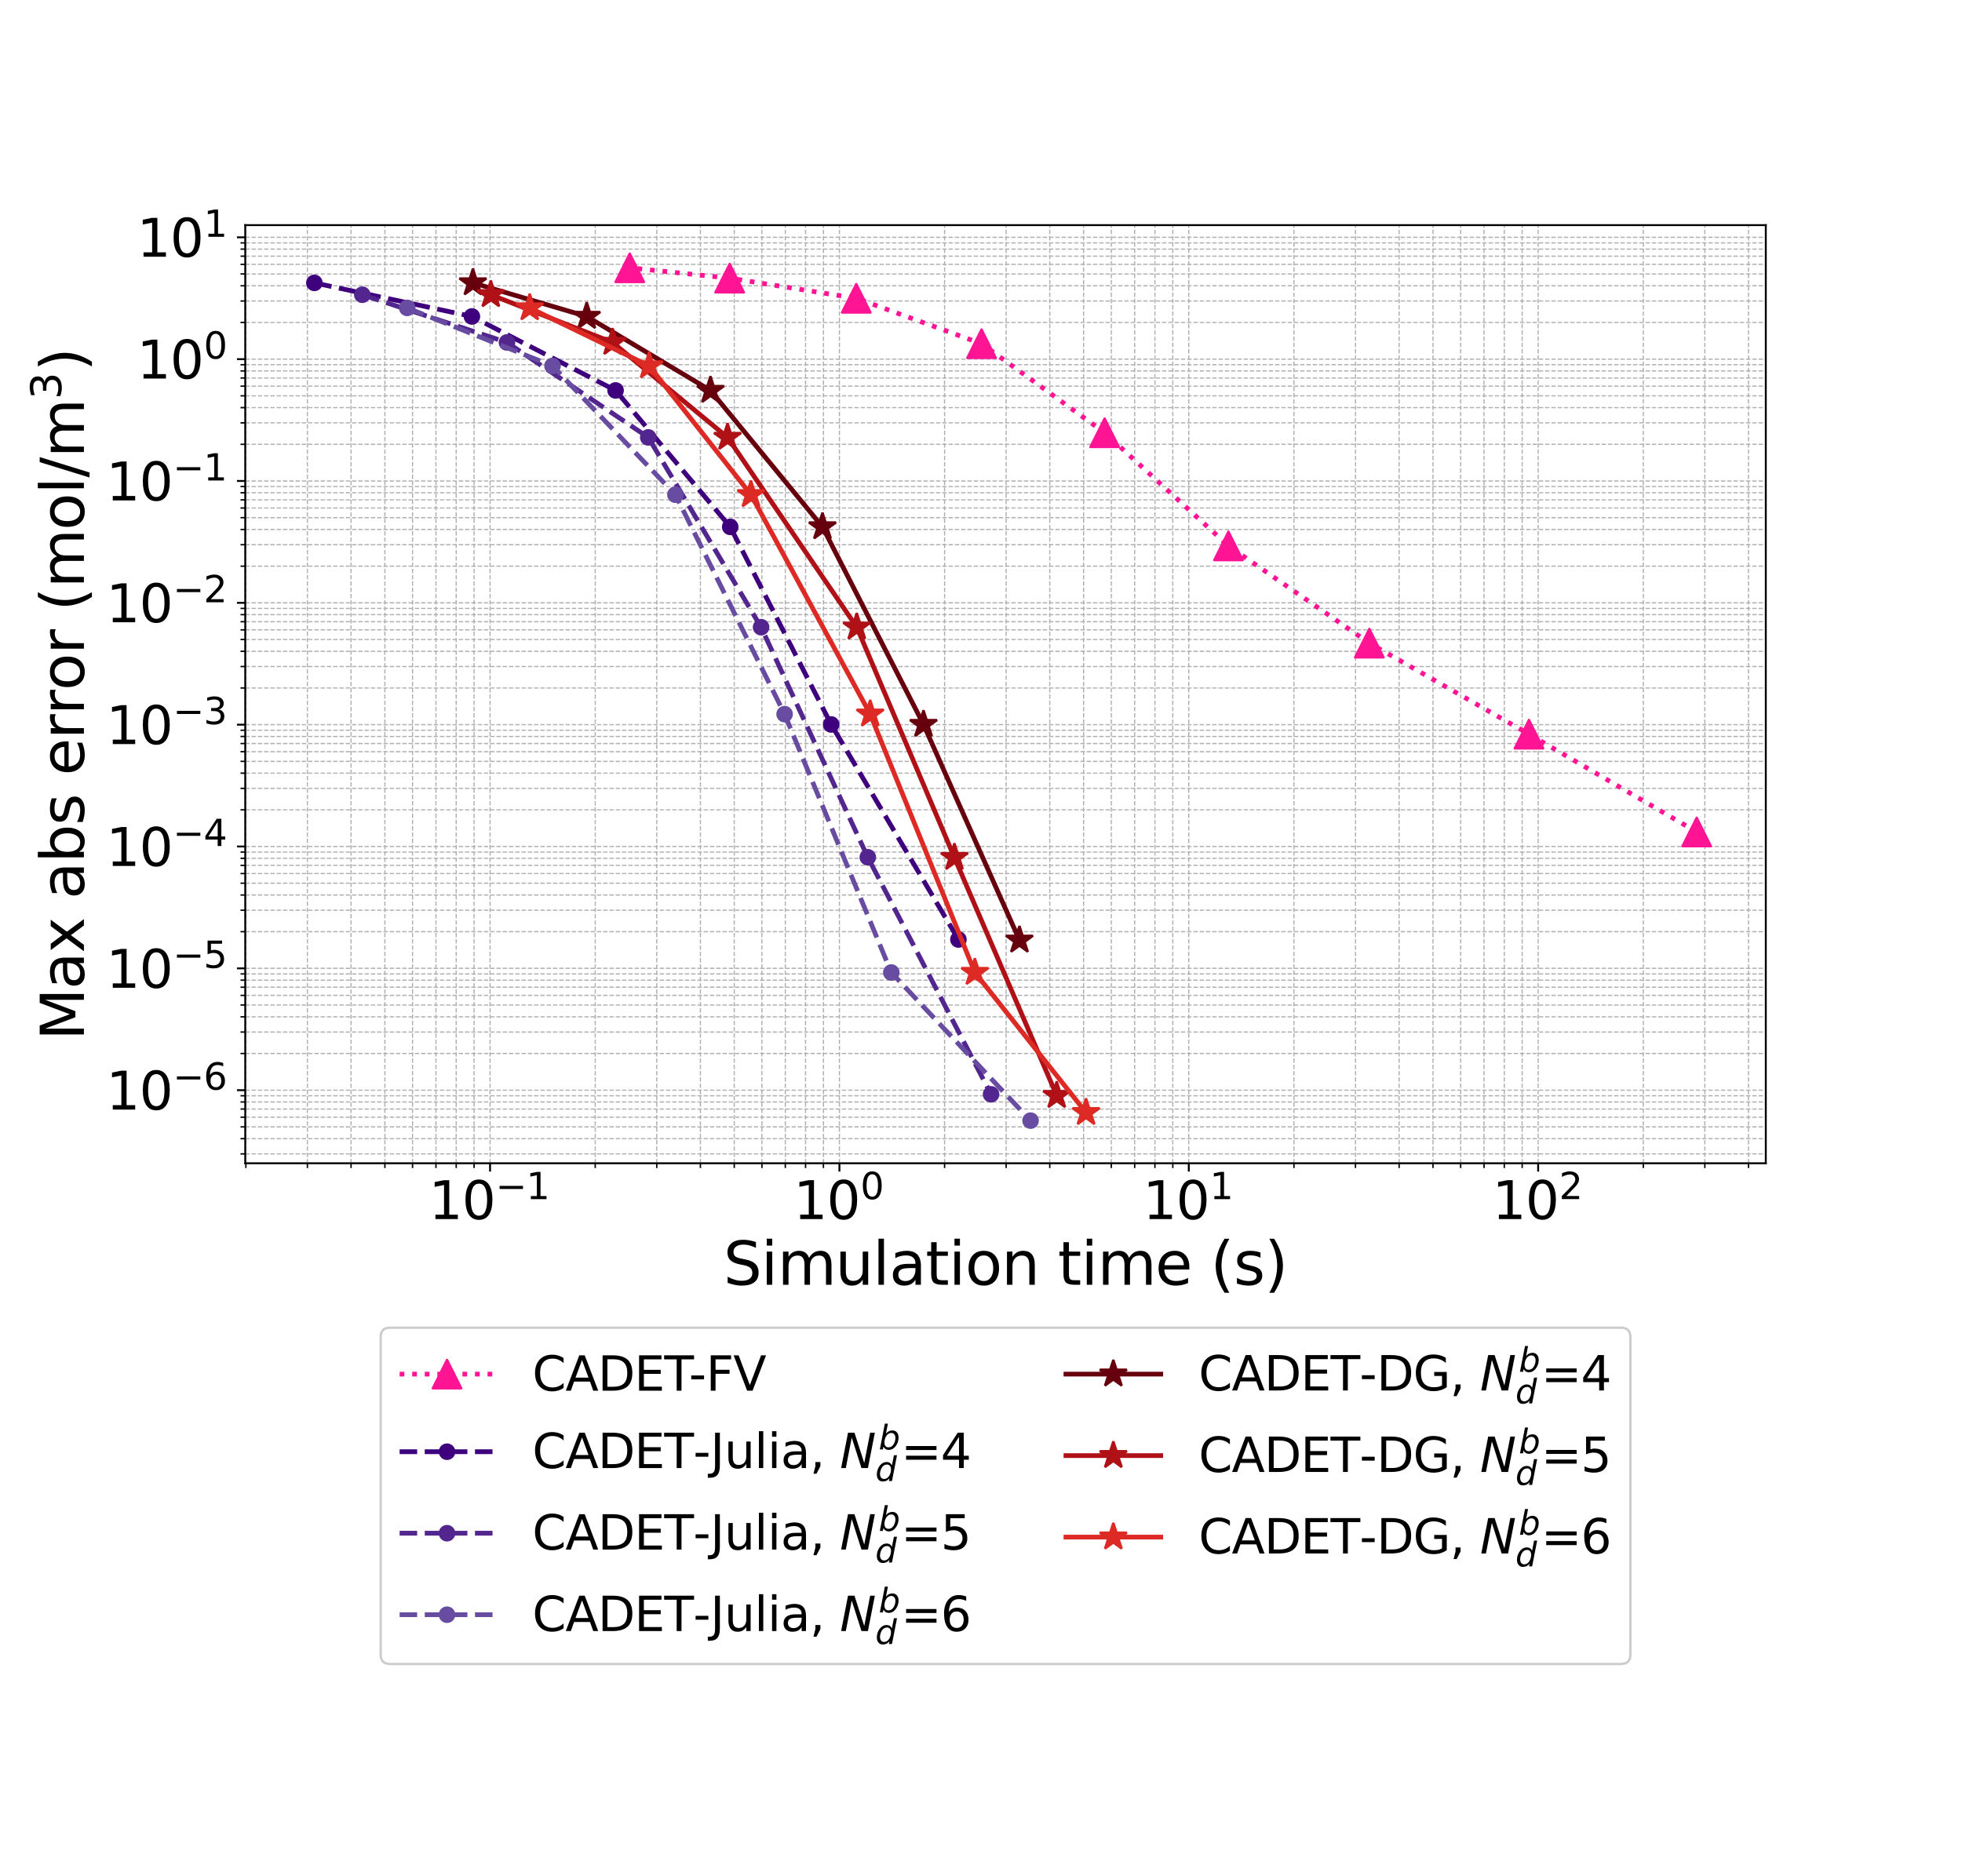 <?xml version="1.0" encoding="utf-8" standalone="no"?>
<!DOCTYPE svg PUBLIC "-//W3C//DTD SVG 1.1//EN"
  "http://www.w3.org/Graphics/SVG/1.1/DTD/svg11.dtd">
<svg xmlns:xlink="http://www.w3.org/1999/xlink" width="828pt" height="792pt" viewBox="0 0 828 792" xmlns="http://www.w3.org/2000/svg" version="1.1">
 <defs>
  <style type="text/css">*{stroke-linejoin: round; stroke-linecap: butt}</style>
 </defs>
 <g id="figure_1">
  <g id="patch_1">
   <path d="M 0 792 
L 828 792 
L 828 0 
L 0 0 
z
" style="fill: #ffffff"/>
  </g>
  <g id="axes_1">
   <g id="patch_2">
    <path d="M 103.5 491.04 
L 745.2 491.04 
L 745.2 95.04 
L 103.5 95.04 
z
" style="fill: #ffffff"/>
   </g>
   <g id="matplotlib.axis_1">
    <g id="xtick_1">
     <g id="line2d_1">
      <path d="M 206.816 491.04 
L 206.816 95.04 
" clip-path="url(#p8129451def)" style="fill: none; stroke-dasharray: 1.85,0.8; stroke-dashoffset: 0; stroke: #b0b0b0; stroke-width: 0.5"/>
     </g>
     <g id="line2d_2">
      <defs>
       <path id="m12e53e7d1e" d="M 0 0 
L 0 3.5 
" style="stroke: #000000; stroke-width: 0.8"/>
      </defs>
      <g>
       <use xlink:href="#m12e53e7d1e" x="206.816" y="491.04" style="stroke: #000000; stroke-width: 0.8"/>
      </g>
     </g>
     <g id="text_1">
      <!-- $\mathdefault{10^{-1}}$ -->
      <g transform="translate(180.966 514.757) scale(0.22 -0.22)">
       <defs>
        <path id="DejaVuSans-31" d="M 794 531 
L 1825 531 
L 1825 4091 
L 703 3866 
L 703 4441 
L 1819 4666 
L 2450 4666 
L 2450 531 
L 3481 531 
L 3481 0 
L 794 0 
L 794 531 
z
" transform="scale(0.016)"/>
        <path id="DejaVuSans-30" d="M 2034 4250 
Q 1547 4250 1301 3770 
Q 1056 3291 1056 2328 
Q 1056 1369 1301 889 
Q 1547 409 2034 409 
Q 2525 409 2770 889 
Q 3016 1369 3016 2328 
Q 3016 3291 2770 3770 
Q 2525 4250 2034 4250 
z
M 2034 4750 
Q 2819 4750 3233 4129 
Q 3647 3509 3647 2328 
Q 3647 1150 3233 529 
Q 2819 -91 2034 -91 
Q 1250 -91 836 529 
Q 422 1150 422 2328 
Q 422 3509 836 4129 
Q 1250 4750 2034 4750 
z
" transform="scale(0.016)"/>
        <path id="DejaVuSans-2212" d="M 678 2272 
L 4684 2272 
L 4684 1741 
L 678 1741 
L 678 2272 
z
" transform="scale(0.016)"/>
       </defs>
       <use xlink:href="#DejaVuSans-31" transform="translate(0 0.684)"/>
       <use xlink:href="#DejaVuSans-30" transform="translate(63.623 0.684)"/>
       <use xlink:href="#DejaVuSans-2212" transform="translate(128.203 38.966) scale(0.7)"/>
       <use xlink:href="#DejaVuSans-31" transform="translate(186.855 38.966) scale(0.7)"/>
      </g>
     </g>
    </g>
    <g id="xtick_2">
     <g id="line2d_3">
      <path d="M 354.253 491.04 
L 354.253 95.04 
" clip-path="url(#p8129451def)" style="fill: none; stroke-dasharray: 1.85,0.8; stroke-dashoffset: 0; stroke: #b0b0b0; stroke-width: 0.5"/>
     </g>
     <g id="line2d_4">
      <g>
       <use xlink:href="#m12e53e7d1e" x="354.253" y="491.04" style="stroke: #000000; stroke-width: 0.8"/>
      </g>
     </g>
     <g id="text_2">
      <!-- $\mathdefault{10^{0}}$ -->
      <g transform="translate(334.893 514.757) scale(0.22 -0.22)">
       <use xlink:href="#DejaVuSans-31" transform="translate(0 0.766)"/>
       <use xlink:href="#DejaVuSans-30" transform="translate(63.623 0.766)"/>
       <use xlink:href="#DejaVuSans-30" transform="translate(128.203 39.047) scale(0.7)"/>
      </g>
     </g>
    </g>
    <g id="xtick_3">
     <g id="line2d_5">
      <path d="M 501.69 491.04 
L 501.69 95.04 
" clip-path="url(#p8129451def)" style="fill: none; stroke-dasharray: 1.85,0.8; stroke-dashoffset: 0; stroke: #b0b0b0; stroke-width: 0.5"/>
     </g>
     <g id="line2d_6">
      <g>
       <use xlink:href="#m12e53e7d1e" x="501.69" y="491.04" style="stroke: #000000; stroke-width: 0.8"/>
      </g>
     </g>
     <g id="text_3">
      <!-- $\mathdefault{10^{1}}$ -->
      <g transform="translate(482.33 514.757) scale(0.22 -0.22)">
       <use xlink:href="#DejaVuSans-31" transform="translate(0 0.684)"/>
       <use xlink:href="#DejaVuSans-30" transform="translate(63.623 0.684)"/>
       <use xlink:href="#DejaVuSans-31" transform="translate(128.203 38.966) scale(0.7)"/>
      </g>
     </g>
    </g>
    <g id="xtick_4">
     <g id="line2d_7">
      <path d="M 649.127 491.04 
L 649.127 95.04 
" clip-path="url(#p8129451def)" style="fill: none; stroke-dasharray: 1.85,0.8; stroke-dashoffset: 0; stroke: #b0b0b0; stroke-width: 0.5"/>
     </g>
     <g id="line2d_8">
      <g>
       <use xlink:href="#m12e53e7d1e" x="649.127" y="491.04" style="stroke: #000000; stroke-width: 0.8"/>
      </g>
     </g>
     <g id="text_4">
      <!-- $\mathdefault{10^{2}}$ -->
      <g transform="translate(629.767 514.757) scale(0.22 -0.22)">
       <defs>
        <path id="DejaVuSans-32" d="M 1228 531 
L 3431 531 
L 3431 0 
L 469 0 
L 469 531 
Q 828 903 1448 1529 
Q 2069 2156 2228 2338 
Q 2531 2678 2651 2914 
Q 2772 3150 2772 3378 
Q 2772 3750 2511 3984 
Q 2250 4219 1831 4219 
Q 1534 4219 1204 4116 
Q 875 4013 500 3803 
L 500 4441 
Q 881 4594 1212 4672 
Q 1544 4750 1819 4750 
Q 2544 4750 2975 4387 
Q 3406 4025 3406 3419 
Q 3406 3131 3298 2873 
Q 3191 2616 2906 2266 
Q 2828 2175 2409 1742 
Q 1991 1309 1228 531 
z
" transform="scale(0.016)"/>
       </defs>
       <use xlink:href="#DejaVuSans-31" transform="translate(0 0.766)"/>
       <use xlink:href="#DejaVuSans-30" transform="translate(63.623 0.766)"/>
       <use xlink:href="#DejaVuSans-32" transform="translate(128.203 39.047) scale(0.7)"/>
      </g>
     </g>
    </g>
    <g id="xtick_5">
     <g id="line2d_9">
      <path d="M 103.762 491.04 
L 103.762 95.04 
" clip-path="url(#p8129451def)" style="fill: none; stroke-dasharray: 1.85,0.8; stroke-dashoffset: 0; stroke: #b0b0b0; stroke-width: 0.5"/>
     </g>
     <g id="line2d_10">
      <defs>
       <path id="m929a75d30f" d="M 0 0 
L 0 2 
" style="stroke: #000000; stroke-width: 0.6"/>
      </defs>
      <g>
       <use xlink:href="#m929a75d30f" x="103.762" y="491.04" style="stroke: #000000; stroke-width: 0.6"/>
      </g>
     </g>
    </g>
    <g id="xtick_6">
     <g id="line2d_11">
      <path d="M 129.724 491.04 
L 129.724 95.04 
" clip-path="url(#p8129451def)" style="fill: none; stroke-dasharray: 1.85,0.8; stroke-dashoffset: 0; stroke: #b0b0b0; stroke-width: 0.5"/>
     </g>
     <g id="line2d_12">
      <g>
       <use xlink:href="#m929a75d30f" x="129.724" y="491.04" style="stroke: #000000; stroke-width: 0.6"/>
      </g>
     </g>
    </g>
    <g id="xtick_7">
     <g id="line2d_13">
      <path d="M 148.145 491.04 
L 148.145 95.04 
" clip-path="url(#p8129451def)" style="fill: none; stroke-dasharray: 1.85,0.8; stroke-dashoffset: 0; stroke: #b0b0b0; stroke-width: 0.5"/>
     </g>
     <g id="line2d_14">
      <g>
       <use xlink:href="#m929a75d30f" x="148.145" y="491.04" style="stroke: #000000; stroke-width: 0.6"/>
      </g>
     </g>
    </g>
    <g id="xtick_8">
     <g id="line2d_15">
      <path d="M 162.433 491.04 
L 162.433 95.04 
" clip-path="url(#p8129451def)" style="fill: none; stroke-dasharray: 1.85,0.8; stroke-dashoffset: 0; stroke: #b0b0b0; stroke-width: 0.5"/>
     </g>
     <g id="line2d_16">
      <g>
       <use xlink:href="#m929a75d30f" x="162.433" y="491.04" style="stroke: #000000; stroke-width: 0.6"/>
      </g>
     </g>
    </g>
    <g id="xtick_9">
     <g id="line2d_17">
      <path d="M 174.107 491.04 
L 174.107 95.04 
" clip-path="url(#p8129451def)" style="fill: none; stroke-dasharray: 1.85,0.8; stroke-dashoffset: 0; stroke: #b0b0b0; stroke-width: 0.5"/>
     </g>
     <g id="line2d_18">
      <g>
       <use xlink:href="#m929a75d30f" x="174.107" y="491.04" style="stroke: #000000; stroke-width: 0.6"/>
      </g>
     </g>
    </g>
    <g id="xtick_10">
     <g id="line2d_19">
      <path d="M 183.978 491.04 
L 183.978 95.04 
" clip-path="url(#p8129451def)" style="fill: none; stroke-dasharray: 1.85,0.8; stroke-dashoffset: 0; stroke: #b0b0b0; stroke-width: 0.5"/>
     </g>
     <g id="line2d_20">
      <g>
       <use xlink:href="#m929a75d30f" x="183.978" y="491.04" style="stroke: #000000; stroke-width: 0.6"/>
      </g>
     </g>
    </g>
    <g id="xtick_11">
     <g id="line2d_21">
      <path d="M 192.528 491.04 
L 192.528 95.04 
" clip-path="url(#p8129451def)" style="fill: none; stroke-dasharray: 1.85,0.8; stroke-dashoffset: 0; stroke: #b0b0b0; stroke-width: 0.5"/>
     </g>
     <g id="line2d_22">
      <g>
       <use xlink:href="#m929a75d30f" x="192.528" y="491.04" style="stroke: #000000; stroke-width: 0.6"/>
      </g>
     </g>
    </g>
    <g id="xtick_12">
     <g id="line2d_23">
      <path d="M 200.07 491.04 
L 200.07 95.04 
" clip-path="url(#p8129451def)" style="fill: none; stroke-dasharray: 1.85,0.8; stroke-dashoffset: 0; stroke: #b0b0b0; stroke-width: 0.5"/>
     </g>
     <g id="line2d_24">
      <g>
       <use xlink:href="#m929a75d30f" x="200.07" y="491.04" style="stroke: #000000; stroke-width: 0.6"/>
      </g>
     </g>
    </g>
    <g id="xtick_13">
     <g id="line2d_25">
      <path d="M 251.199 491.04 
L 251.199 95.04 
" clip-path="url(#p8129451def)" style="fill: none; stroke-dasharray: 1.85,0.8; stroke-dashoffset: 0; stroke: #b0b0b0; stroke-width: 0.5"/>
     </g>
     <g id="line2d_26">
      <g>
       <use xlink:href="#m929a75d30f" x="251.199" y="491.04" style="stroke: #000000; stroke-width: 0.6"/>
      </g>
     </g>
    </g>
    <g id="xtick_14">
     <g id="line2d_27">
      <path d="M 277.161 491.04 
L 277.161 95.04 
" clip-path="url(#p8129451def)" style="fill: none; stroke-dasharray: 1.85,0.8; stroke-dashoffset: 0; stroke: #b0b0b0; stroke-width: 0.5"/>
     </g>
     <g id="line2d_28">
      <g>
       <use xlink:href="#m929a75d30f" x="277.161" y="491.04" style="stroke: #000000; stroke-width: 0.6"/>
      </g>
     </g>
    </g>
    <g id="xtick_15">
     <g id="line2d_29">
      <path d="M 295.582 491.04 
L 295.582 95.04 
" clip-path="url(#p8129451def)" style="fill: none; stroke-dasharray: 1.85,0.8; stroke-dashoffset: 0; stroke: #b0b0b0; stroke-width: 0.5"/>
     </g>
     <g id="line2d_30">
      <g>
       <use xlink:href="#m929a75d30f" x="295.582" y="491.04" style="stroke: #000000; stroke-width: 0.6"/>
      </g>
     </g>
    </g>
    <g id="xtick_16">
     <g id="line2d_31">
      <path d="M 309.87 491.04 
L 309.87 95.04 
" clip-path="url(#p8129451def)" style="fill: none; stroke-dasharray: 1.85,0.8; stroke-dashoffset: 0; stroke: #b0b0b0; stroke-width: 0.5"/>
     </g>
     <g id="line2d_32">
      <g>
       <use xlink:href="#m929a75d30f" x="309.87" y="491.04" style="stroke: #000000; stroke-width: 0.6"/>
      </g>
     </g>
    </g>
    <g id="xtick_17">
     <g id="line2d_33">
      <path d="M 321.544 491.04 
L 321.544 95.04 
" clip-path="url(#p8129451def)" style="fill: none; stroke-dasharray: 1.85,0.8; stroke-dashoffset: 0; stroke: #b0b0b0; stroke-width: 0.5"/>
     </g>
     <g id="line2d_34">
      <g>
       <use xlink:href="#m929a75d30f" x="321.544" y="491.04" style="stroke: #000000; stroke-width: 0.6"/>
      </g>
     </g>
    </g>
    <g id="xtick_18">
     <g id="line2d_35">
      <path d="M 331.415 491.04 
L 331.415 95.04 
" clip-path="url(#p8129451def)" style="fill: none; stroke-dasharray: 1.85,0.8; stroke-dashoffset: 0; stroke: #b0b0b0; stroke-width: 0.5"/>
     </g>
     <g id="line2d_36">
      <g>
       <use xlink:href="#m929a75d30f" x="331.415" y="491.04" style="stroke: #000000; stroke-width: 0.6"/>
      </g>
     </g>
    </g>
    <g id="xtick_19">
     <g id="line2d_37">
      <path d="M 339.965 491.04 
L 339.965 95.04 
" clip-path="url(#p8129451def)" style="fill: none; stroke-dasharray: 1.85,0.8; stroke-dashoffset: 0; stroke: #b0b0b0; stroke-width: 0.5"/>
     </g>
     <g id="line2d_38">
      <g>
       <use xlink:href="#m929a75d30f" x="339.965" y="491.04" style="stroke: #000000; stroke-width: 0.6"/>
      </g>
     </g>
    </g>
    <g id="xtick_20">
     <g id="line2d_39">
      <path d="M 347.507 491.04 
L 347.507 95.04 
" clip-path="url(#p8129451def)" style="fill: none; stroke-dasharray: 1.85,0.8; stroke-dashoffset: 0; stroke: #b0b0b0; stroke-width: 0.5"/>
     </g>
     <g id="line2d_40">
      <g>
       <use xlink:href="#m929a75d30f" x="347.507" y="491.04" style="stroke: #000000; stroke-width: 0.6"/>
      </g>
     </g>
    </g>
    <g id="xtick_21">
     <g id="line2d_41">
      <path d="M 398.636 491.04 
L 398.636 95.04 
" clip-path="url(#p8129451def)" style="fill: none; stroke-dasharray: 1.85,0.8; stroke-dashoffset: 0; stroke: #b0b0b0; stroke-width: 0.5"/>
     </g>
     <g id="line2d_42">
      <g>
       <use xlink:href="#m929a75d30f" x="398.636" y="491.04" style="stroke: #000000; stroke-width: 0.6"/>
      </g>
     </g>
    </g>
    <g id="xtick_22">
     <g id="line2d_43">
      <path d="M 424.598 491.04 
L 424.598 95.04 
" clip-path="url(#p8129451def)" style="fill: none; stroke-dasharray: 1.85,0.8; stroke-dashoffset: 0; stroke: #b0b0b0; stroke-width: 0.5"/>
     </g>
     <g id="line2d_44">
      <g>
       <use xlink:href="#m929a75d30f" x="424.598" y="491.04" style="stroke: #000000; stroke-width: 0.6"/>
      </g>
     </g>
    </g>
    <g id="xtick_23">
     <g id="line2d_45">
      <path d="M 443.019 491.04 
L 443.019 95.04 
" clip-path="url(#p8129451def)" style="fill: none; stroke-dasharray: 1.85,0.8; stroke-dashoffset: 0; stroke: #b0b0b0; stroke-width: 0.5"/>
     </g>
     <g id="line2d_46">
      <g>
       <use xlink:href="#m929a75d30f" x="443.019" y="491.04" style="stroke: #000000; stroke-width: 0.6"/>
      </g>
     </g>
    </g>
    <g id="xtick_24">
     <g id="line2d_47">
      <path d="M 457.307 491.04 
L 457.307 95.04 
" clip-path="url(#p8129451def)" style="fill: none; stroke-dasharray: 1.85,0.8; stroke-dashoffset: 0; stroke: #b0b0b0; stroke-width: 0.5"/>
     </g>
     <g id="line2d_48">
      <g>
       <use xlink:href="#m929a75d30f" x="457.307" y="491.04" style="stroke: #000000; stroke-width: 0.6"/>
      </g>
     </g>
    </g>
    <g id="xtick_25">
     <g id="line2d_49">
      <path d="M 468.981 491.04 
L 468.981 95.04 
" clip-path="url(#p8129451def)" style="fill: none; stroke-dasharray: 1.85,0.8; stroke-dashoffset: 0; stroke: #b0b0b0; stroke-width: 0.5"/>
     </g>
     <g id="line2d_50">
      <g>
       <use xlink:href="#m929a75d30f" x="468.981" y="491.04" style="stroke: #000000; stroke-width: 0.6"/>
      </g>
     </g>
    </g>
    <g id="xtick_26">
     <g id="line2d_51">
      <path d="M 478.852 491.04 
L 478.852 95.04 
" clip-path="url(#p8129451def)" style="fill: none; stroke-dasharray: 1.85,0.8; stroke-dashoffset: 0; stroke: #b0b0b0; stroke-width: 0.5"/>
     </g>
     <g id="line2d_52">
      <g>
       <use xlink:href="#m929a75d30f" x="478.852" y="491.04" style="stroke: #000000; stroke-width: 0.6"/>
      </g>
     </g>
    </g>
    <g id="xtick_27">
     <g id="line2d_53">
      <path d="M 487.402 491.04 
L 487.402 95.04 
" clip-path="url(#p8129451def)" style="fill: none; stroke-dasharray: 1.85,0.8; stroke-dashoffset: 0; stroke: #b0b0b0; stroke-width: 0.5"/>
     </g>
     <g id="line2d_54">
      <g>
       <use xlink:href="#m929a75d30f" x="487.402" y="491.04" style="stroke: #000000; stroke-width: 0.6"/>
      </g>
     </g>
    </g>
    <g id="xtick_28">
     <g id="line2d_55">
      <path d="M 494.944 491.04 
L 494.944 95.04 
" clip-path="url(#p8129451def)" style="fill: none; stroke-dasharray: 1.85,0.8; stroke-dashoffset: 0; stroke: #b0b0b0; stroke-width: 0.5"/>
     </g>
     <g id="line2d_56">
      <g>
       <use xlink:href="#m929a75d30f" x="494.944" y="491.04" style="stroke: #000000; stroke-width: 0.6"/>
      </g>
     </g>
    </g>
    <g id="xtick_29">
     <g id="line2d_57">
      <path d="M 546.073 491.04 
L 546.073 95.04 
" clip-path="url(#p8129451def)" style="fill: none; stroke-dasharray: 1.85,0.8; stroke-dashoffset: 0; stroke: #b0b0b0; stroke-width: 0.5"/>
     </g>
     <g id="line2d_58">
      <g>
       <use xlink:href="#m929a75d30f" x="546.073" y="491.04" style="stroke: #000000; stroke-width: 0.6"/>
      </g>
     </g>
    </g>
    <g id="xtick_30">
     <g id="line2d_59">
      <path d="M 572.035 491.04 
L 572.035 95.04 
" clip-path="url(#p8129451def)" style="fill: none; stroke-dasharray: 1.85,0.8; stroke-dashoffset: 0; stroke: #b0b0b0; stroke-width: 0.5"/>
     </g>
     <g id="line2d_60">
      <g>
       <use xlink:href="#m929a75d30f" x="572.035" y="491.04" style="stroke: #000000; stroke-width: 0.6"/>
      </g>
     </g>
    </g>
    <g id="xtick_31">
     <g id="line2d_61">
      <path d="M 590.456 491.04 
L 590.456 95.04 
" clip-path="url(#p8129451def)" style="fill: none; stroke-dasharray: 1.85,0.8; stroke-dashoffset: 0; stroke: #b0b0b0; stroke-width: 0.5"/>
     </g>
     <g id="line2d_62">
      <g>
       <use xlink:href="#m929a75d30f" x="590.456" y="491.04" style="stroke: #000000; stroke-width: 0.6"/>
      </g>
     </g>
    </g>
    <g id="xtick_32">
     <g id="line2d_63">
      <path d="M 604.744 491.04 
L 604.744 95.04 
" clip-path="url(#p8129451def)" style="fill: none; stroke-dasharray: 1.85,0.8; stroke-dashoffset: 0; stroke: #b0b0b0; stroke-width: 0.5"/>
     </g>
     <g id="line2d_64">
      <g>
       <use xlink:href="#m929a75d30f" x="604.744" y="491.04" style="stroke: #000000; stroke-width: 0.6"/>
      </g>
     </g>
    </g>
    <g id="xtick_33">
     <g id="line2d_65">
      <path d="M 616.418 491.04 
L 616.418 95.04 
" clip-path="url(#p8129451def)" style="fill: none; stroke-dasharray: 1.85,0.8; stroke-dashoffset: 0; stroke: #b0b0b0; stroke-width: 0.5"/>
     </g>
     <g id="line2d_66">
      <g>
       <use xlink:href="#m929a75d30f" x="616.418" y="491.04" style="stroke: #000000; stroke-width: 0.6"/>
      </g>
     </g>
    </g>
    <g id="xtick_34">
     <g id="line2d_67">
      <path d="M 626.289 491.04 
L 626.289 95.04 
" clip-path="url(#p8129451def)" style="fill: none; stroke-dasharray: 1.85,0.8; stroke-dashoffset: 0; stroke: #b0b0b0; stroke-width: 0.5"/>
     </g>
     <g id="line2d_68">
      <g>
       <use xlink:href="#m929a75d30f" x="626.289" y="491.04" style="stroke: #000000; stroke-width: 0.6"/>
      </g>
     </g>
    </g>
    <g id="xtick_35">
     <g id="line2d_69">
      <path d="M 634.839 491.04 
L 634.839 95.04 
" clip-path="url(#p8129451def)" style="fill: none; stroke-dasharray: 1.85,0.8; stroke-dashoffset: 0; stroke: #b0b0b0; stroke-width: 0.5"/>
     </g>
     <g id="line2d_70">
      <g>
       <use xlink:href="#m929a75d30f" x="634.839" y="491.04" style="stroke: #000000; stroke-width: 0.6"/>
      </g>
     </g>
    </g>
    <g id="xtick_36">
     <g id="line2d_71">
      <path d="M 642.381 491.04 
L 642.381 95.04 
" clip-path="url(#p8129451def)" style="fill: none; stroke-dasharray: 1.85,0.8; stroke-dashoffset: 0; stroke: #b0b0b0; stroke-width: 0.5"/>
     </g>
     <g id="line2d_72">
      <g>
       <use xlink:href="#m929a75d30f" x="642.381" y="491.04" style="stroke: #000000; stroke-width: 0.6"/>
      </g>
     </g>
    </g>
    <g id="xtick_37">
     <g id="line2d_73">
      <path d="M 693.51 491.04 
L 693.51 95.04 
" clip-path="url(#p8129451def)" style="fill: none; stroke-dasharray: 1.85,0.8; stroke-dashoffset: 0; stroke: #b0b0b0; stroke-width: 0.5"/>
     </g>
     <g id="line2d_74">
      <g>
       <use xlink:href="#m929a75d30f" x="693.51" y="491.04" style="stroke: #000000; stroke-width: 0.6"/>
      </g>
     </g>
    </g>
    <g id="xtick_38">
     <g id="line2d_75">
      <path d="M 719.472 491.04 
L 719.472 95.04 
" clip-path="url(#p8129451def)" style="fill: none; stroke-dasharray: 1.85,0.8; stroke-dashoffset: 0; stroke: #b0b0b0; stroke-width: 0.5"/>
     </g>
     <g id="line2d_76">
      <g>
       <use xlink:href="#m929a75d30f" x="719.472" y="491.04" style="stroke: #000000; stroke-width: 0.6"/>
      </g>
     </g>
    </g>
    <g id="xtick_39">
     <g id="line2d_77">
      <path d="M 737.893 491.04 
L 737.893 95.04 
" clip-path="url(#p8129451def)" style="fill: none; stroke-dasharray: 1.85,0.8; stroke-dashoffset: 0; stroke: #b0b0b0; stroke-width: 0.5"/>
     </g>
     <g id="line2d_78">
      <g>
       <use xlink:href="#m929a75d30f" x="737.893" y="491.04" style="stroke: #000000; stroke-width: 0.6"/>
      </g>
     </g>
    </g>
    <g id="text_5">
     <!-- Simulation time (s) -->
     <g transform="translate(305.317 542.328) scale(0.25 -0.25)">
      <defs>
       <path id="DejaVuSans-53" d="M 3425 4513 
L 3425 3897 
Q 3066 4069 2747 4153 
Q 2428 4238 2131 4238 
Q 1616 4238 1336 4038 
Q 1056 3838 1056 3469 
Q 1056 3159 1242 3001 
Q 1428 2844 1947 2747 
L 2328 2669 
Q 3034 2534 3370 2195 
Q 3706 1856 3706 1288 
Q 3706 609 3251 259 
Q 2797 -91 1919 -91 
Q 1588 -91 1214 -16 
Q 841 59 441 206 
L 441 856 
Q 825 641 1194 531 
Q 1563 422 1919 422 
Q 2459 422 2753 634 
Q 3047 847 3047 1241 
Q 3047 1584 2836 1778 
Q 2625 1972 2144 2069 
L 1759 2144 
Q 1053 2284 737 2584 
Q 422 2884 422 3419 
Q 422 4038 858 4394 
Q 1294 4750 2059 4750 
Q 2388 4750 2728 4690 
Q 3069 4631 3425 4513 
z
" transform="scale(0.016)"/>
       <path id="DejaVuSans-69" d="M 603 3500 
L 1178 3500 
L 1178 0 
L 603 0 
L 603 3500 
z
M 603 4863 
L 1178 4863 
L 1178 4134 
L 603 4134 
L 603 4863 
z
" transform="scale(0.016)"/>
       <path id="DejaVuSans-6d" d="M 3328 2828 
Q 3544 3216 3844 3400 
Q 4144 3584 4550 3584 
Q 5097 3584 5394 3201 
Q 5691 2819 5691 2113 
L 5691 0 
L 5113 0 
L 5113 2094 
Q 5113 2597 4934 2840 
Q 4756 3084 4391 3084 
Q 3944 3084 3684 2787 
Q 3425 2491 3425 1978 
L 3425 0 
L 2847 0 
L 2847 2094 
Q 2847 2600 2669 2842 
Q 2491 3084 2119 3084 
Q 1678 3084 1418 2786 
Q 1159 2488 1159 1978 
L 1159 0 
L 581 0 
L 581 3500 
L 1159 3500 
L 1159 2956 
Q 1356 3278 1631 3431 
Q 1906 3584 2284 3584 
Q 2666 3584 2933 3390 
Q 3200 3197 3328 2828 
z
" transform="scale(0.016)"/>
       <path id="DejaVuSans-75" d="M 544 1381 
L 544 3500 
L 1119 3500 
L 1119 1403 
Q 1119 906 1312 657 
Q 1506 409 1894 409 
Q 2359 409 2629 706 
Q 2900 1003 2900 1516 
L 2900 3500 
L 3475 3500 
L 3475 0 
L 2900 0 
L 2900 538 
Q 2691 219 2414 64 
Q 2138 -91 1772 -91 
Q 1169 -91 856 284 
Q 544 659 544 1381 
z
M 1991 3584 
L 1991 3584 
z
" transform="scale(0.016)"/>
       <path id="DejaVuSans-6c" d="M 603 4863 
L 1178 4863 
L 1178 0 
L 603 0 
L 603 4863 
z
" transform="scale(0.016)"/>
       <path id="DejaVuSans-61" d="M 2194 1759 
Q 1497 1759 1228 1600 
Q 959 1441 959 1056 
Q 959 750 1161 570 
Q 1363 391 1709 391 
Q 2188 391 2477 730 
Q 2766 1069 2766 1631 
L 2766 1759 
L 2194 1759 
z
M 3341 1997 
L 3341 0 
L 2766 0 
L 2766 531 
Q 2569 213 2275 61 
Q 1981 -91 1556 -91 
Q 1019 -91 701 211 
Q 384 513 384 1019 
Q 384 1609 779 1909 
Q 1175 2209 1959 2209 
L 2766 2209 
L 2766 2266 
Q 2766 2663 2505 2880 
Q 2244 3097 1772 3097 
Q 1472 3097 1187 3025 
Q 903 2953 641 2809 
L 641 3341 
Q 956 3463 1253 3523 
Q 1550 3584 1831 3584 
Q 2591 3584 2966 3190 
Q 3341 2797 3341 1997 
z
" transform="scale(0.016)"/>
       <path id="DejaVuSans-74" d="M 1172 4494 
L 1172 3500 
L 2356 3500 
L 2356 3053 
L 1172 3053 
L 1172 1153 
Q 1172 725 1289 603 
Q 1406 481 1766 481 
L 2356 481 
L 2356 0 
L 1766 0 
Q 1100 0 847 248 
Q 594 497 594 1153 
L 594 3053 
L 172 3053 
L 172 3500 
L 594 3500 
L 594 4494 
L 1172 4494 
z
" transform="scale(0.016)"/>
       <path id="DejaVuSans-6f" d="M 1959 3097 
Q 1497 3097 1228 2736 
Q 959 2375 959 1747 
Q 959 1119 1226 758 
Q 1494 397 1959 397 
Q 2419 397 2687 759 
Q 2956 1122 2956 1747 
Q 2956 2369 2687 2733 
Q 2419 3097 1959 3097 
z
M 1959 3584 
Q 2709 3584 3137 3096 
Q 3566 2609 3566 1747 
Q 3566 888 3137 398 
Q 2709 -91 1959 -91 
Q 1206 -91 779 398 
Q 353 888 353 1747 
Q 353 2609 779 3096 
Q 1206 3584 1959 3584 
z
" transform="scale(0.016)"/>
       <path id="DejaVuSans-6e" d="M 3513 2113 
L 3513 0 
L 2938 0 
L 2938 2094 
Q 2938 2591 2744 2837 
Q 2550 3084 2163 3084 
Q 1697 3084 1428 2787 
Q 1159 2491 1159 1978 
L 1159 0 
L 581 0 
L 581 3500 
L 1159 3500 
L 1159 2956 
Q 1366 3272 1645 3428 
Q 1925 3584 2291 3584 
Q 2894 3584 3203 3211 
Q 3513 2838 3513 2113 
z
" transform="scale(0.016)"/>
       <path id="DejaVuSans-20" transform="scale(0.016)"/>
       <path id="DejaVuSans-65" d="M 3597 1894 
L 3597 1613 
L 953 1613 
Q 991 1019 1311 708 
Q 1631 397 2203 397 
Q 2534 397 2845 478 
Q 3156 559 3463 722 
L 3463 178 
Q 3153 47 2828 -22 
Q 2503 -91 2169 -91 
Q 1331 -91 842 396 
Q 353 884 353 1716 
Q 353 2575 817 3079 
Q 1281 3584 2069 3584 
Q 2775 3584 3186 3129 
Q 3597 2675 3597 1894 
z
M 3022 2063 
Q 3016 2534 2758 2815 
Q 2500 3097 2075 3097 
Q 1594 3097 1305 2825 
Q 1016 2553 972 2059 
L 3022 2063 
z
" transform="scale(0.016)"/>
       <path id="DejaVuSans-28" d="M 1984 4856 
Q 1566 4138 1362 3434 
Q 1159 2731 1159 2009 
Q 1159 1288 1364 580 
Q 1569 -128 1984 -844 
L 1484 -844 
Q 1016 -109 783 600 
Q 550 1309 550 2009 
Q 550 2706 781 3412 
Q 1013 4119 1484 4856 
L 1984 4856 
z
" transform="scale(0.016)"/>
       <path id="DejaVuSans-73" d="M 2834 3397 
L 2834 2853 
Q 2591 2978 2328 3040 
Q 2066 3103 1784 3103 
Q 1356 3103 1142 2972 
Q 928 2841 928 2578 
Q 928 2378 1081 2264 
Q 1234 2150 1697 2047 
L 1894 2003 
Q 2506 1872 2764 1633 
Q 3022 1394 3022 966 
Q 3022 478 2636 193 
Q 2250 -91 1575 -91 
Q 1294 -91 989 -36 
Q 684 19 347 128 
L 347 722 
Q 666 556 975 473 
Q 1284 391 1588 391 
Q 1994 391 2212 530 
Q 2431 669 2431 922 
Q 2431 1156 2273 1281 
Q 2116 1406 1581 1522 
L 1381 1569 
Q 847 1681 609 1914 
Q 372 2147 372 2553 
Q 372 3047 722 3315 
Q 1072 3584 1716 3584 
Q 2034 3584 2315 3537 
Q 2597 3491 2834 3397 
z
" transform="scale(0.016)"/>
       <path id="DejaVuSans-29" d="M 513 4856 
L 1013 4856 
Q 1481 4119 1714 3412 
Q 1947 2706 1947 2009 
Q 1947 1309 1714 600 
Q 1481 -109 1013 -844 
L 513 -844 
Q 928 -128 1133 580 
Q 1338 1288 1338 2009 
Q 1338 2731 1133 3434 
Q 928 4138 513 4856 
z
" transform="scale(0.016)"/>
      </defs>
      <use xlink:href="#DejaVuSans-53"/>
      <use xlink:href="#DejaVuSans-69" x="63.477"/>
      <use xlink:href="#DejaVuSans-6d" x="91.26"/>
      <use xlink:href="#DejaVuSans-75" x="188.672"/>
      <use xlink:href="#DejaVuSans-6c" x="252.051"/>
      <use xlink:href="#DejaVuSans-61" x="279.834"/>
      <use xlink:href="#DejaVuSans-74" x="341.113"/>
      <use xlink:href="#DejaVuSans-69" x="380.322"/>
      <use xlink:href="#DejaVuSans-6f" x="408.105"/>
      <use xlink:href="#DejaVuSans-6e" x="469.287"/>
      <use xlink:href="#DejaVuSans-20" x="532.666"/>
      <use xlink:href="#DejaVuSans-74" x="564.453"/>
      <use xlink:href="#DejaVuSans-69" x="603.662"/>
      <use xlink:href="#DejaVuSans-6d" x="631.445"/>
      <use xlink:href="#DejaVuSans-65" x="728.857"/>
      <use xlink:href="#DejaVuSans-20" x="790.381"/>
      <use xlink:href="#DejaVuSans-28" x="822.168"/>
      <use xlink:href="#DejaVuSans-73" x="861.182"/>
      <use xlink:href="#DejaVuSans-29" x="913.281"/>
     </g>
    </g>
   </g>
   <g id="matplotlib.axis_2">
    <g id="ytick_1">
     <g id="line2d_79">
      <path d="M 103.5 460.192 
L 745.2 460.192 
" clip-path="url(#p8129451def)" style="fill: none; stroke-dasharray: 1.85,0.8; stroke-dashoffset: 0; stroke: #b0b0b0; stroke-width: 0.5"/>
     </g>
     <g id="line2d_80">
      <defs>
       <path id="m403fa1e7d4" d="M 0 0 
L -3.5 0 
" style="stroke: #000000; stroke-width: 0.8"/>
      </defs>
      <g>
       <use xlink:href="#m403fa1e7d4" x="103.5" y="460.192" style="stroke: #000000; stroke-width: 0.8"/>
      </g>
     </g>
     <g id="text_6">
      <!-- $\mathdefault{10^{-6}}$ -->
      <g transform="translate(44.8 468.55) scale(0.22 -0.22)">
       <defs>
        <path id="DejaVuSans-36" d="M 2113 2584 
Q 1688 2584 1439 2293 
Q 1191 2003 1191 1497 
Q 1191 994 1439 701 
Q 1688 409 2113 409 
Q 2538 409 2786 701 
Q 3034 994 3034 1497 
Q 3034 2003 2786 2293 
Q 2538 2584 2113 2584 
z
M 3366 4563 
L 3366 3988 
Q 3128 4100 2886 4159 
Q 2644 4219 2406 4219 
Q 1781 4219 1451 3797 
Q 1122 3375 1075 2522 
Q 1259 2794 1537 2939 
Q 1816 3084 2150 3084 
Q 2853 3084 3261 2657 
Q 3669 2231 3669 1497 
Q 3669 778 3244 343 
Q 2819 -91 2113 -91 
Q 1303 -91 875 529 
Q 447 1150 447 2328 
Q 447 3434 972 4092 
Q 1497 4750 2381 4750 
Q 2619 4750 2861 4703 
Q 3103 4656 3366 4563 
z
" transform="scale(0.016)"/>
       </defs>
       <use xlink:href="#DejaVuSans-31" transform="translate(0 0.766)"/>
       <use xlink:href="#DejaVuSans-30" transform="translate(63.623 0.766)"/>
       <use xlink:href="#DejaVuSans-2212" transform="translate(128.203 39.047) scale(0.7)"/>
       <use xlink:href="#DejaVuSans-36" transform="translate(186.855 39.047) scale(0.7)"/>
      </g>
     </g>
    </g>
    <g id="ytick_2">
     <g id="line2d_81">
      <path d="M 103.5 408.76 
L 745.2 408.76 
" clip-path="url(#p8129451def)" style="fill: none; stroke-dasharray: 1.85,0.8; stroke-dashoffset: 0; stroke: #b0b0b0; stroke-width: 0.5"/>
     </g>
     <g id="line2d_82">
      <g>
       <use xlink:href="#m403fa1e7d4" x="103.5" y="408.76" style="stroke: #000000; stroke-width: 0.8"/>
      </g>
     </g>
     <g id="text_7">
      <!-- $\mathdefault{10^{-5}}$ -->
      <g transform="translate(44.8 417.118) scale(0.22 -0.22)">
       <defs>
        <path id="DejaVuSans-35" d="M 691 4666 
L 3169 4666 
L 3169 4134 
L 1269 4134 
L 1269 2991 
Q 1406 3038 1543 3061 
Q 1681 3084 1819 3084 
Q 2600 3084 3056 2656 
Q 3513 2228 3513 1497 
Q 3513 744 3044 326 
Q 2575 -91 1722 -91 
Q 1428 -91 1123 -41 
Q 819 9 494 109 
L 494 744 
Q 775 591 1075 516 
Q 1375 441 1709 441 
Q 2250 441 2565 725 
Q 2881 1009 2881 1497 
Q 2881 1984 2565 2268 
Q 2250 2553 1709 2553 
Q 1456 2553 1204 2497 
Q 953 2441 691 2322 
L 691 4666 
z
" transform="scale(0.016)"/>
       </defs>
       <use xlink:href="#DejaVuSans-31" transform="translate(0 0.684)"/>
       <use xlink:href="#DejaVuSans-30" transform="translate(63.623 0.684)"/>
       <use xlink:href="#DejaVuSans-2212" transform="translate(128.203 38.966) scale(0.7)"/>
       <use xlink:href="#DejaVuSans-35" transform="translate(186.855 38.966) scale(0.7)"/>
      </g>
     </g>
    </g>
    <g id="ytick_3">
     <g id="line2d_83">
      <path d="M 103.5 357.328 
L 745.2 357.328 
" clip-path="url(#p8129451def)" style="fill: none; stroke-dasharray: 1.85,0.8; stroke-dashoffset: 0; stroke: #b0b0b0; stroke-width: 0.5"/>
     </g>
     <g id="line2d_84">
      <g>
       <use xlink:href="#m403fa1e7d4" x="103.5" y="357.328" style="stroke: #000000; stroke-width: 0.8"/>
      </g>
     </g>
     <g id="text_8">
      <!-- $\mathdefault{10^{-4}}$ -->
      <g transform="translate(44.8 365.686) scale(0.22 -0.22)">
       <defs>
        <path id="DejaVuSans-34" d="M 2419 4116 
L 825 1625 
L 2419 1625 
L 2419 4116 
z
M 2253 4666 
L 3047 4666 
L 3047 1625 
L 3713 1625 
L 3713 1100 
L 3047 1100 
L 3047 0 
L 2419 0 
L 2419 1100 
L 313 1100 
L 313 1709 
L 2253 4666 
z
" transform="scale(0.016)"/>
       </defs>
       <use xlink:href="#DejaVuSans-31" transform="translate(0 0.684)"/>
       <use xlink:href="#DejaVuSans-30" transform="translate(63.623 0.684)"/>
       <use xlink:href="#DejaVuSans-2212" transform="translate(128.203 38.966) scale(0.7)"/>
       <use xlink:href="#DejaVuSans-34" transform="translate(186.855 38.966) scale(0.7)"/>
      </g>
     </g>
    </g>
    <g id="ytick_4">
     <g id="line2d_85">
      <path d="M 103.5 305.896 
L 745.2 305.896 
" clip-path="url(#p8129451def)" style="fill: none; stroke-dasharray: 1.85,0.8; stroke-dashoffset: 0; stroke: #b0b0b0; stroke-width: 0.5"/>
     </g>
     <g id="line2d_86">
      <g>
       <use xlink:href="#m403fa1e7d4" x="103.5" y="305.896" style="stroke: #000000; stroke-width: 0.8"/>
      </g>
     </g>
     <g id="text_9">
      <!-- $\mathdefault{10^{-3}}$ -->
      <g transform="translate(44.8 314.255) scale(0.22 -0.22)">
       <defs>
        <path id="DejaVuSans-33" d="M 2597 2516 
Q 3050 2419 3304 2112 
Q 3559 1806 3559 1356 
Q 3559 666 3084 287 
Q 2609 -91 1734 -91 
Q 1441 -91 1130 -33 
Q 819 25 488 141 
L 488 750 
Q 750 597 1062 519 
Q 1375 441 1716 441 
Q 2309 441 2620 675 
Q 2931 909 2931 1356 
Q 2931 1769 2642 2001 
Q 2353 2234 1838 2234 
L 1294 2234 
L 1294 2753 
L 1863 2753 
Q 2328 2753 2575 2939 
Q 2822 3125 2822 3475 
Q 2822 3834 2567 4026 
Q 2313 4219 1838 4219 
Q 1578 4219 1281 4162 
Q 984 4106 628 3988 
L 628 4550 
Q 988 4650 1302 4700 
Q 1616 4750 1894 4750 
Q 2613 4750 3031 4423 
Q 3450 4097 3450 3541 
Q 3450 3153 3228 2886 
Q 3006 2619 2597 2516 
z
" transform="scale(0.016)"/>
       </defs>
       <use xlink:href="#DejaVuSans-31" transform="translate(0 0.766)"/>
       <use xlink:href="#DejaVuSans-30" transform="translate(63.623 0.766)"/>
       <use xlink:href="#DejaVuSans-2212" transform="translate(128.203 39.047) scale(0.7)"/>
       <use xlink:href="#DejaVuSans-33" transform="translate(186.855 39.047) scale(0.7)"/>
      </g>
     </g>
    </g>
    <g id="ytick_5">
     <g id="line2d_87">
      <path d="M 103.5 254.465 
L 745.2 254.465 
" clip-path="url(#p8129451def)" style="fill: none; stroke-dasharray: 1.85,0.8; stroke-dashoffset: 0; stroke: #b0b0b0; stroke-width: 0.5"/>
     </g>
     <g id="line2d_88">
      <g>
       <use xlink:href="#m403fa1e7d4" x="103.5" y="254.465" style="stroke: #000000; stroke-width: 0.8"/>
      </g>
     </g>
     <g id="text_10">
      <!-- $\mathdefault{10^{-2}}$ -->
      <g transform="translate(44.8 262.823) scale(0.22 -0.22)">
       <use xlink:href="#DejaVuSans-31" transform="translate(0 0.766)"/>
       <use xlink:href="#DejaVuSans-30" transform="translate(63.623 0.766)"/>
       <use xlink:href="#DejaVuSans-2212" transform="translate(128.203 39.047) scale(0.7)"/>
       <use xlink:href="#DejaVuSans-32" transform="translate(186.855 39.047) scale(0.7)"/>
      </g>
     </g>
    </g>
    <g id="ytick_6">
     <g id="line2d_89">
      <path d="M 103.5 203.033 
L 745.2 203.033 
" clip-path="url(#p8129451def)" style="fill: none; stroke-dasharray: 1.85,0.8; stroke-dashoffset: 0; stroke: #b0b0b0; stroke-width: 0.5"/>
     </g>
     <g id="line2d_90">
      <g>
       <use xlink:href="#m403fa1e7d4" x="103.5" y="203.033" style="stroke: #000000; stroke-width: 0.8"/>
      </g>
     </g>
     <g id="text_11">
      <!-- $\mathdefault{10^{-1}}$ -->
      <g transform="translate(44.8 211.391) scale(0.22 -0.22)">
       <use xlink:href="#DejaVuSans-31" transform="translate(0 0.684)"/>
       <use xlink:href="#DejaVuSans-30" transform="translate(63.623 0.684)"/>
       <use xlink:href="#DejaVuSans-2212" transform="translate(128.203 38.966) scale(0.7)"/>
       <use xlink:href="#DejaVuSans-31" transform="translate(186.855 38.966) scale(0.7)"/>
      </g>
     </g>
    </g>
    <g id="ytick_7">
     <g id="line2d_91">
      <path d="M 103.5 151.601 
L 745.2 151.601 
" clip-path="url(#p8129451def)" style="fill: none; stroke-dasharray: 1.85,0.8; stroke-dashoffset: 0; stroke: #b0b0b0; stroke-width: 0.5"/>
     </g>
     <g id="line2d_92">
      <g>
       <use xlink:href="#m403fa1e7d4" x="103.5" y="151.601" style="stroke: #000000; stroke-width: 0.8"/>
      </g>
     </g>
     <g id="text_12">
      <!-- $\mathdefault{10^{0}}$ -->
      <g transform="translate(57.78 159.96) scale(0.22 -0.22)">
       <use xlink:href="#DejaVuSans-31" transform="translate(0 0.766)"/>
       <use xlink:href="#DejaVuSans-30" transform="translate(63.623 0.766)"/>
       <use xlink:href="#DejaVuSans-30" transform="translate(128.203 39.047) scale(0.7)"/>
      </g>
     </g>
    </g>
    <g id="ytick_8">
     <g id="line2d_93">
      <path d="M 103.5 100.17 
L 745.2 100.17 
" clip-path="url(#p8129451def)" style="fill: none; stroke-dasharray: 1.85,0.8; stroke-dashoffset: 0; stroke: #b0b0b0; stroke-width: 0.5"/>
     </g>
     <g id="line2d_94">
      <g>
       <use xlink:href="#m403fa1e7d4" x="103.5" y="100.17" style="stroke: #000000; stroke-width: 0.8"/>
      </g>
     </g>
     <g id="text_13">
      <!-- $\mathdefault{10^{1}}$ -->
      <g transform="translate(57.78 108.528) scale(0.22 -0.22)">
       <use xlink:href="#DejaVuSans-31" transform="translate(0 0.684)"/>
       <use xlink:href="#DejaVuSans-30" transform="translate(63.623 0.684)"/>
       <use xlink:href="#DejaVuSans-31" transform="translate(128.203 38.966) scale(0.7)"/>
      </g>
     </g>
    </g>
    <g id="ytick_9">
     <g id="line2d_95">
      <path d="M 103.5 487.084 
L 745.2 487.084 
" clip-path="url(#p8129451def)" style="fill: none; stroke-dasharray: 1.85,0.8; stroke-dashoffset: 0; stroke: #b0b0b0; stroke-width: 0.5"/>
     </g>
     <g id="line2d_96">
      <defs>
       <path id="m69edc36c60" d="M 0 0 
L -2 0 
" style="stroke: #000000; stroke-width: 0.6"/>
      </defs>
      <g>
       <use xlink:href="#m69edc36c60" x="103.5" y="487.084" style="stroke: #000000; stroke-width: 0.6"/>
      </g>
     </g>
    </g>
    <g id="ytick_10">
     <g id="line2d_97">
      <path d="M 103.5 480.658 
L 745.2 480.658 
" clip-path="url(#p8129451def)" style="fill: none; stroke-dasharray: 1.85,0.8; stroke-dashoffset: 0; stroke: #b0b0b0; stroke-width: 0.5"/>
     </g>
     <g id="line2d_98">
      <g>
       <use xlink:href="#m69edc36c60" x="103.5" y="480.658" style="stroke: #000000; stroke-width: 0.6"/>
      </g>
     </g>
    </g>
    <g id="ytick_11">
     <g id="line2d_99">
      <path d="M 103.5 475.674 
L 745.2 475.674 
" clip-path="url(#p8129451def)" style="fill: none; stroke-dasharray: 1.85,0.8; stroke-dashoffset: 0; stroke: #b0b0b0; stroke-width: 0.5"/>
     </g>
     <g id="line2d_100">
      <g>
       <use xlink:href="#m69edc36c60" x="103.5" y="475.674" style="stroke: #000000; stroke-width: 0.6"/>
      </g>
     </g>
    </g>
    <g id="ytick_12">
     <g id="line2d_101">
      <path d="M 103.5 471.602 
L 745.2 471.602 
" clip-path="url(#p8129451def)" style="fill: none; stroke-dasharray: 1.85,0.8; stroke-dashoffset: 0; stroke: #b0b0b0; stroke-width: 0.5"/>
     </g>
     <g id="line2d_102">
      <g>
       <use xlink:href="#m69edc36c60" x="103.5" y="471.602" style="stroke: #000000; stroke-width: 0.6"/>
      </g>
     </g>
    </g>
    <g id="ytick_13">
     <g id="line2d_103">
      <path d="M 103.5 468.158 
L 745.2 468.158 
" clip-path="url(#p8129451def)" style="fill: none; stroke-dasharray: 1.85,0.8; stroke-dashoffset: 0; stroke: #b0b0b0; stroke-width: 0.5"/>
     </g>
     <g id="line2d_104">
      <g>
       <use xlink:href="#m69edc36c60" x="103.5" y="468.158" style="stroke: #000000; stroke-width: 0.6"/>
      </g>
     </g>
    </g>
    <g id="ytick_14">
     <g id="line2d_105">
      <path d="M 103.5 465.176 
L 745.2 465.176 
" clip-path="url(#p8129451def)" style="fill: none; stroke-dasharray: 1.85,0.8; stroke-dashoffset: 0; stroke: #b0b0b0; stroke-width: 0.5"/>
     </g>
     <g id="line2d_106">
      <g>
       <use xlink:href="#m69edc36c60" x="103.5" y="465.176" style="stroke: #000000; stroke-width: 0.6"/>
      </g>
     </g>
    </g>
    <g id="ytick_15">
     <g id="line2d_107">
      <path d="M 103.5 462.545 
L 745.2 462.545 
" clip-path="url(#p8129451def)" style="fill: none; stroke-dasharray: 1.85,0.8; stroke-dashoffset: 0; stroke: #b0b0b0; stroke-width: 0.5"/>
     </g>
     <g id="line2d_108">
      <g>
       <use xlink:href="#m69edc36c60" x="103.5" y="462.545" style="stroke: #000000; stroke-width: 0.6"/>
      </g>
     </g>
    </g>
    <g id="ytick_16">
     <g id="line2d_109">
      <path d="M 103.5 444.709 
L 745.2 444.709 
" clip-path="url(#p8129451def)" style="fill: none; stroke-dasharray: 1.85,0.8; stroke-dashoffset: 0; stroke: #b0b0b0; stroke-width: 0.5"/>
     </g>
     <g id="line2d_110">
      <g>
       <use xlink:href="#m69edc36c60" x="103.5" y="444.709" style="stroke: #000000; stroke-width: 0.6"/>
      </g>
     </g>
    </g>
    <g id="ytick_17">
     <g id="line2d_111">
      <path d="M 103.5 435.652 
L 745.2 435.652 
" clip-path="url(#p8129451def)" style="fill: none; stroke-dasharray: 1.85,0.8; stroke-dashoffset: 0; stroke: #b0b0b0; stroke-width: 0.5"/>
     </g>
     <g id="line2d_112">
      <g>
       <use xlink:href="#m69edc36c60" x="103.5" y="435.652" style="stroke: #000000; stroke-width: 0.6"/>
      </g>
     </g>
    </g>
    <g id="ytick_18">
     <g id="line2d_113">
      <path d="M 103.5 429.227 
L 745.2 429.227 
" clip-path="url(#p8129451def)" style="fill: none; stroke-dasharray: 1.85,0.8; stroke-dashoffset: 0; stroke: #b0b0b0; stroke-width: 0.5"/>
     </g>
     <g id="line2d_114">
      <g>
       <use xlink:href="#m69edc36c60" x="103.5" y="429.227" style="stroke: #000000; stroke-width: 0.6"/>
      </g>
     </g>
    </g>
    <g id="ytick_19">
     <g id="line2d_115">
      <path d="M 103.5 424.242 
L 745.2 424.242 
" clip-path="url(#p8129451def)" style="fill: none; stroke-dasharray: 1.85,0.8; stroke-dashoffset: 0; stroke: #b0b0b0; stroke-width: 0.5"/>
     </g>
     <g id="line2d_116">
      <g>
       <use xlink:href="#m69edc36c60" x="103.5" y="424.242" style="stroke: #000000; stroke-width: 0.6"/>
      </g>
     </g>
    </g>
    <g id="ytick_20">
     <g id="line2d_117">
      <path d="M 103.5 420.17 
L 745.2 420.17 
" clip-path="url(#p8129451def)" style="fill: none; stroke-dasharray: 1.85,0.8; stroke-dashoffset: 0; stroke: #b0b0b0; stroke-width: 0.5"/>
     </g>
     <g id="line2d_118">
      <g>
       <use xlink:href="#m69edc36c60" x="103.5" y="420.17" style="stroke: #000000; stroke-width: 0.6"/>
      </g>
     </g>
    </g>
    <g id="ytick_21">
     <g id="line2d_119">
      <path d="M 103.5 416.727 
L 745.2 416.727 
" clip-path="url(#p8129451def)" style="fill: none; stroke-dasharray: 1.85,0.8; stroke-dashoffset: 0; stroke: #b0b0b0; stroke-width: 0.5"/>
     </g>
     <g id="line2d_120">
      <g>
       <use xlink:href="#m69edc36c60" x="103.5" y="416.727" style="stroke: #000000; stroke-width: 0.6"/>
      </g>
     </g>
    </g>
    <g id="ytick_22">
     <g id="line2d_121">
      <path d="M 103.5 413.744 
L 745.2 413.744 
" clip-path="url(#p8129451def)" style="fill: none; stroke-dasharray: 1.85,0.8; stroke-dashoffset: 0; stroke: #b0b0b0; stroke-width: 0.5"/>
     </g>
     <g id="line2d_122">
      <g>
       <use xlink:href="#m69edc36c60" x="103.5" y="413.744" style="stroke: #000000; stroke-width: 0.6"/>
      </g>
     </g>
    </g>
    <g id="ytick_23">
     <g id="line2d_123">
      <path d="M 103.5 411.113 
L 745.2 411.113 
" clip-path="url(#p8129451def)" style="fill: none; stroke-dasharray: 1.85,0.8; stroke-dashoffset: 0; stroke: #b0b0b0; stroke-width: 0.5"/>
     </g>
     <g id="line2d_124">
      <g>
       <use xlink:href="#m69edc36c60" x="103.5" y="411.113" style="stroke: #000000; stroke-width: 0.6"/>
      </g>
     </g>
    </g>
    <g id="ytick_24">
     <g id="line2d_125">
      <path d="M 103.5 393.277 
L 745.2 393.277 
" clip-path="url(#p8129451def)" style="fill: none; stroke-dasharray: 1.85,0.8; stroke-dashoffset: 0; stroke: #b0b0b0; stroke-width: 0.5"/>
     </g>
     <g id="line2d_126">
      <g>
       <use xlink:href="#m69edc36c60" x="103.5" y="393.277" style="stroke: #000000; stroke-width: 0.6"/>
      </g>
     </g>
    </g>
    <g id="ytick_25">
     <g id="line2d_127">
      <path d="M 103.5 384.221 
L 745.2 384.221 
" clip-path="url(#p8129451def)" style="fill: none; stroke-dasharray: 1.85,0.8; stroke-dashoffset: 0; stroke: #b0b0b0; stroke-width: 0.5"/>
     </g>
     <g id="line2d_128">
      <g>
       <use xlink:href="#m69edc36c60" x="103.5" y="384.221" style="stroke: #000000; stroke-width: 0.6"/>
      </g>
     </g>
    </g>
    <g id="ytick_26">
     <g id="line2d_129">
      <path d="M 103.5 377.795 
L 745.2 377.795 
" clip-path="url(#p8129451def)" style="fill: none; stroke-dasharray: 1.85,0.8; stroke-dashoffset: 0; stroke: #b0b0b0; stroke-width: 0.5"/>
     </g>
     <g id="line2d_130">
      <g>
       <use xlink:href="#m69edc36c60" x="103.5" y="377.795" style="stroke: #000000; stroke-width: 0.6"/>
      </g>
     </g>
    </g>
    <g id="ytick_27">
     <g id="line2d_131">
      <path d="M 103.5 372.811 
L 745.2 372.811 
" clip-path="url(#p8129451def)" style="fill: none; stroke-dasharray: 1.85,0.8; stroke-dashoffset: 0; stroke: #b0b0b0; stroke-width: 0.5"/>
     </g>
     <g id="line2d_132">
      <g>
       <use xlink:href="#m69edc36c60" x="103.5" y="372.811" style="stroke: #000000; stroke-width: 0.6"/>
      </g>
     </g>
    </g>
    <g id="ytick_28">
     <g id="line2d_133">
      <path d="M 103.5 368.738 
L 745.2 368.738 
" clip-path="url(#p8129451def)" style="fill: none; stroke-dasharray: 1.85,0.8; stroke-dashoffset: 0; stroke: #b0b0b0; stroke-width: 0.5"/>
     </g>
     <g id="line2d_134">
      <g>
       <use xlink:href="#m69edc36c60" x="103.5" y="368.738" style="stroke: #000000; stroke-width: 0.6"/>
      </g>
     </g>
    </g>
    <g id="ytick_29">
     <g id="line2d_135">
      <path d="M 103.5 365.295 
L 745.2 365.295 
" clip-path="url(#p8129451def)" style="fill: none; stroke-dasharray: 1.85,0.8; stroke-dashoffset: 0; stroke: #b0b0b0; stroke-width: 0.5"/>
     </g>
     <g id="line2d_136">
      <g>
       <use xlink:href="#m69edc36c60" x="103.5" y="365.295" style="stroke: #000000; stroke-width: 0.6"/>
      </g>
     </g>
    </g>
    <g id="ytick_30">
     <g id="line2d_137">
      <path d="M 103.5 362.312 
L 745.2 362.312 
" clip-path="url(#p8129451def)" style="fill: none; stroke-dasharray: 1.85,0.8; stroke-dashoffset: 0; stroke: #b0b0b0; stroke-width: 0.5"/>
     </g>
     <g id="line2d_138">
      <g>
       <use xlink:href="#m69edc36c60" x="103.5" y="362.312" style="stroke: #000000; stroke-width: 0.6"/>
      </g>
     </g>
    </g>
    <g id="ytick_31">
     <g id="line2d_139">
      <path d="M 103.5 359.681 
L 745.2 359.681 
" clip-path="url(#p8129451def)" style="fill: none; stroke-dasharray: 1.85,0.8; stroke-dashoffset: 0; stroke: #b0b0b0; stroke-width: 0.5"/>
     </g>
     <g id="line2d_140">
      <g>
       <use xlink:href="#m69edc36c60" x="103.5" y="359.681" style="stroke: #000000; stroke-width: 0.6"/>
      </g>
     </g>
    </g>
    <g id="ytick_32">
     <g id="line2d_141">
      <path d="M 103.5 341.846 
L 745.2 341.846 
" clip-path="url(#p8129451def)" style="fill: none; stroke-dasharray: 1.85,0.8; stroke-dashoffset: 0; stroke: #b0b0b0; stroke-width: 0.5"/>
     </g>
     <g id="line2d_142">
      <g>
       <use xlink:href="#m69edc36c60" x="103.5" y="341.846" style="stroke: #000000; stroke-width: 0.6"/>
      </g>
     </g>
    </g>
    <g id="ytick_33">
     <g id="line2d_143">
      <path d="M 103.5 332.789 
L 745.2 332.789 
" clip-path="url(#p8129451def)" style="fill: none; stroke-dasharray: 1.85,0.8; stroke-dashoffset: 0; stroke: #b0b0b0; stroke-width: 0.5"/>
     </g>
     <g id="line2d_144">
      <g>
       <use xlink:href="#m69edc36c60" x="103.5" y="332.789" style="stroke: #000000; stroke-width: 0.6"/>
      </g>
     </g>
    </g>
    <g id="ytick_34">
     <g id="line2d_145">
      <path d="M 103.5 326.363 
L 745.2 326.363 
" clip-path="url(#p8129451def)" style="fill: none; stroke-dasharray: 1.85,0.8; stroke-dashoffset: 0; stroke: #b0b0b0; stroke-width: 0.5"/>
     </g>
     <g id="line2d_146">
      <g>
       <use xlink:href="#m69edc36c60" x="103.5" y="326.363" style="stroke: #000000; stroke-width: 0.6"/>
      </g>
     </g>
    </g>
    <g id="ytick_35">
     <g id="line2d_147">
      <path d="M 103.5 321.379 
L 745.2 321.379 
" clip-path="url(#p8129451def)" style="fill: none; stroke-dasharray: 1.85,0.8; stroke-dashoffset: 0; stroke: #b0b0b0; stroke-width: 0.5"/>
     </g>
     <g id="line2d_148">
      <g>
       <use xlink:href="#m69edc36c60" x="103.5" y="321.379" style="stroke: #000000; stroke-width: 0.6"/>
      </g>
     </g>
    </g>
    <g id="ytick_36">
     <g id="line2d_149">
      <path d="M 103.5 317.306 
L 745.2 317.306 
" clip-path="url(#p8129451def)" style="fill: none; stroke-dasharray: 1.85,0.8; stroke-dashoffset: 0; stroke: #b0b0b0; stroke-width: 0.5"/>
     </g>
     <g id="line2d_150">
      <g>
       <use xlink:href="#m69edc36c60" x="103.5" y="317.306" style="stroke: #000000; stroke-width: 0.6"/>
      </g>
     </g>
    </g>
    <g id="ytick_37">
     <g id="line2d_151">
      <path d="M 103.5 313.863 
L 745.2 313.863 
" clip-path="url(#p8129451def)" style="fill: none; stroke-dasharray: 1.85,0.8; stroke-dashoffset: 0; stroke: #b0b0b0; stroke-width: 0.5"/>
     </g>
     <g id="line2d_152">
      <g>
       <use xlink:href="#m69edc36c60" x="103.5" y="313.863" style="stroke: #000000; stroke-width: 0.6"/>
      </g>
     </g>
    </g>
    <g id="ytick_38">
     <g id="line2d_153">
      <path d="M 103.5 310.881 
L 745.2 310.881 
" clip-path="url(#p8129451def)" style="fill: none; stroke-dasharray: 1.85,0.8; stroke-dashoffset: 0; stroke: #b0b0b0; stroke-width: 0.5"/>
     </g>
     <g id="line2d_154">
      <g>
       <use xlink:href="#m69edc36c60" x="103.5" y="310.881" style="stroke: #000000; stroke-width: 0.6"/>
      </g>
     </g>
    </g>
    <g id="ytick_39">
     <g id="line2d_155">
      <path d="M 103.5 308.25 
L 745.2 308.25 
" clip-path="url(#p8129451def)" style="fill: none; stroke-dasharray: 1.85,0.8; stroke-dashoffset: 0; stroke: #b0b0b0; stroke-width: 0.5"/>
     </g>
     <g id="line2d_156">
      <g>
       <use xlink:href="#m69edc36c60" x="103.5" y="308.25" style="stroke: #000000; stroke-width: 0.6"/>
      </g>
     </g>
    </g>
    <g id="ytick_40">
     <g id="line2d_157">
      <path d="M 103.5 290.414 
L 745.2 290.414 
" clip-path="url(#p8129451def)" style="fill: none; stroke-dasharray: 1.85,0.8; stroke-dashoffset: 0; stroke: #b0b0b0; stroke-width: 0.5"/>
     </g>
     <g id="line2d_158">
      <g>
       <use xlink:href="#m69edc36c60" x="103.5" y="290.414" style="stroke: #000000; stroke-width: 0.6"/>
      </g>
     </g>
    </g>
    <g id="ytick_41">
     <g id="line2d_159">
      <path d="M 103.5 281.357 
L 745.2 281.357 
" clip-path="url(#p8129451def)" style="fill: none; stroke-dasharray: 1.85,0.8; stroke-dashoffset: 0; stroke: #b0b0b0; stroke-width: 0.5"/>
     </g>
     <g id="line2d_160">
      <g>
       <use xlink:href="#m69edc36c60" x="103.5" y="281.357" style="stroke: #000000; stroke-width: 0.6"/>
      </g>
     </g>
    </g>
    <g id="ytick_42">
     <g id="line2d_161">
      <path d="M 103.5 274.931 
L 745.2 274.931 
" clip-path="url(#p8129451def)" style="fill: none; stroke-dasharray: 1.85,0.8; stroke-dashoffset: 0; stroke: #b0b0b0; stroke-width: 0.5"/>
     </g>
     <g id="line2d_162">
      <g>
       <use xlink:href="#m69edc36c60" x="103.5" y="274.931" style="stroke: #000000; stroke-width: 0.6"/>
      </g>
     </g>
    </g>
    <g id="ytick_43">
     <g id="line2d_163">
      <path d="M 103.5 269.947 
L 745.2 269.947 
" clip-path="url(#p8129451def)" style="fill: none; stroke-dasharray: 1.85,0.8; stroke-dashoffset: 0; stroke: #b0b0b0; stroke-width: 0.5"/>
     </g>
     <g id="line2d_164">
      <g>
       <use xlink:href="#m69edc36c60" x="103.5" y="269.947" style="stroke: #000000; stroke-width: 0.6"/>
      </g>
     </g>
    </g>
    <g id="ytick_44">
     <g id="line2d_165">
      <path d="M 103.5 265.875 
L 745.2 265.875 
" clip-path="url(#p8129451def)" style="fill: none; stroke-dasharray: 1.85,0.8; stroke-dashoffset: 0; stroke: #b0b0b0; stroke-width: 0.5"/>
     </g>
     <g id="line2d_166">
      <g>
       <use xlink:href="#m69edc36c60" x="103.5" y="265.875" style="stroke: #000000; stroke-width: 0.6"/>
      </g>
     </g>
    </g>
    <g id="ytick_45">
     <g id="line2d_167">
      <path d="M 103.5 262.432 
L 745.2 262.432 
" clip-path="url(#p8129451def)" style="fill: none; stroke-dasharray: 1.85,0.8; stroke-dashoffset: 0; stroke: #b0b0b0; stroke-width: 0.5"/>
     </g>
     <g id="line2d_168">
      <g>
       <use xlink:href="#m69edc36c60" x="103.5" y="262.432" style="stroke: #000000; stroke-width: 0.6"/>
      </g>
     </g>
    </g>
    <g id="ytick_46">
     <g id="line2d_169">
      <path d="M 103.5 259.449 
L 745.2 259.449 
" clip-path="url(#p8129451def)" style="fill: none; stroke-dasharray: 1.85,0.8; stroke-dashoffset: 0; stroke: #b0b0b0; stroke-width: 0.5"/>
     </g>
     <g id="line2d_170">
      <g>
       <use xlink:href="#m69edc36c60" x="103.5" y="259.449" style="stroke: #000000; stroke-width: 0.6"/>
      </g>
     </g>
    </g>
    <g id="ytick_47">
     <g id="line2d_171">
      <path d="M 103.5 256.818 
L 745.2 256.818 
" clip-path="url(#p8129451def)" style="fill: none; stroke-dasharray: 1.85,0.8; stroke-dashoffset: 0; stroke: #b0b0b0; stroke-width: 0.5"/>
     </g>
     <g id="line2d_172">
      <g>
       <use xlink:href="#m69edc36c60" x="103.5" y="256.818" style="stroke: #000000; stroke-width: 0.6"/>
      </g>
     </g>
    </g>
    <g id="ytick_48">
     <g id="line2d_173">
      <path d="M 103.5 238.982 
L 745.2 238.982 
" clip-path="url(#p8129451def)" style="fill: none; stroke-dasharray: 1.85,0.8; stroke-dashoffset: 0; stroke: #b0b0b0; stroke-width: 0.5"/>
     </g>
     <g id="line2d_174">
      <g>
       <use xlink:href="#m69edc36c60" x="103.5" y="238.982" style="stroke: #000000; stroke-width: 0.6"/>
      </g>
     </g>
    </g>
    <g id="ytick_49">
     <g id="line2d_175">
      <path d="M 103.5 229.926 
L 745.2 229.926 
" clip-path="url(#p8129451def)" style="fill: none; stroke-dasharray: 1.85,0.8; stroke-dashoffset: 0; stroke: #b0b0b0; stroke-width: 0.5"/>
     </g>
     <g id="line2d_176">
      <g>
       <use xlink:href="#m69edc36c60" x="103.5" y="229.926" style="stroke: #000000; stroke-width: 0.6"/>
      </g>
     </g>
    </g>
    <g id="ytick_50">
     <g id="line2d_177">
      <path d="M 103.5 223.5 
L 745.2 223.5 
" clip-path="url(#p8129451def)" style="fill: none; stroke-dasharray: 1.85,0.8; stroke-dashoffset: 0; stroke: #b0b0b0; stroke-width: 0.5"/>
     </g>
     <g id="line2d_178">
      <g>
       <use xlink:href="#m69edc36c60" x="103.5" y="223.5" style="stroke: #000000; stroke-width: 0.6"/>
      </g>
     </g>
    </g>
    <g id="ytick_51">
     <g id="line2d_179">
      <path d="M 103.5 218.515 
L 745.2 218.515 
" clip-path="url(#p8129451def)" style="fill: none; stroke-dasharray: 1.85,0.8; stroke-dashoffset: 0; stroke: #b0b0b0; stroke-width: 0.5"/>
     </g>
     <g id="line2d_180">
      <g>
       <use xlink:href="#m69edc36c60" x="103.5" y="218.515" style="stroke: #000000; stroke-width: 0.6"/>
      </g>
     </g>
    </g>
    <g id="ytick_52">
     <g id="line2d_181">
      <path d="M 103.5 214.443 
L 745.2 214.443 
" clip-path="url(#p8129451def)" style="fill: none; stroke-dasharray: 1.85,0.8; stroke-dashoffset: 0; stroke: #b0b0b0; stroke-width: 0.5"/>
     </g>
     <g id="line2d_182">
      <g>
       <use xlink:href="#m69edc36c60" x="103.5" y="214.443" style="stroke: #000000; stroke-width: 0.6"/>
      </g>
     </g>
    </g>
    <g id="ytick_53">
     <g id="line2d_183">
      <path d="M 103.5 211 
L 745.2 211 
" clip-path="url(#p8129451def)" style="fill: none; stroke-dasharray: 1.85,0.8; stroke-dashoffset: 0; stroke: #b0b0b0; stroke-width: 0.5"/>
     </g>
     <g id="line2d_184">
      <g>
       <use xlink:href="#m69edc36c60" x="103.5" y="211" style="stroke: #000000; stroke-width: 0.6"/>
      </g>
     </g>
    </g>
    <g id="ytick_54">
     <g id="line2d_185">
      <path d="M 103.5 208.017 
L 745.2 208.017 
" clip-path="url(#p8129451def)" style="fill: none; stroke-dasharray: 1.85,0.8; stroke-dashoffset: 0; stroke: #b0b0b0; stroke-width: 0.5"/>
     </g>
     <g id="line2d_186">
      <g>
       <use xlink:href="#m69edc36c60" x="103.5" y="208.017" style="stroke: #000000; stroke-width: 0.6"/>
      </g>
     </g>
    </g>
    <g id="ytick_55">
     <g id="line2d_187">
      <path d="M 103.5 205.386 
L 745.2 205.386 
" clip-path="url(#p8129451def)" style="fill: none; stroke-dasharray: 1.85,0.8; stroke-dashoffset: 0; stroke: #b0b0b0; stroke-width: 0.5"/>
     </g>
     <g id="line2d_188">
      <g>
       <use xlink:href="#m69edc36c60" x="103.5" y="205.386" style="stroke: #000000; stroke-width: 0.6"/>
      </g>
     </g>
    </g>
    <g id="ytick_56">
     <g id="line2d_189">
      <path d="M 103.5 187.551 
L 745.2 187.551 
" clip-path="url(#p8129451def)" style="fill: none; stroke-dasharray: 1.85,0.8; stroke-dashoffset: 0; stroke: #b0b0b0; stroke-width: 0.5"/>
     </g>
     <g id="line2d_190">
      <g>
       <use xlink:href="#m69edc36c60" x="103.5" y="187.551" style="stroke: #000000; stroke-width: 0.6"/>
      </g>
     </g>
    </g>
    <g id="ytick_57">
     <g id="line2d_191">
      <path d="M 103.5 178.494 
L 745.2 178.494 
" clip-path="url(#p8129451def)" style="fill: none; stroke-dasharray: 1.85,0.8; stroke-dashoffset: 0; stroke: #b0b0b0; stroke-width: 0.5"/>
     </g>
     <g id="line2d_192">
      <g>
       <use xlink:href="#m69edc36c60" x="103.5" y="178.494" style="stroke: #000000; stroke-width: 0.6"/>
      </g>
     </g>
    </g>
    <g id="ytick_58">
     <g id="line2d_193">
      <path d="M 103.5 172.068 
L 745.2 172.068 
" clip-path="url(#p8129451def)" style="fill: none; stroke-dasharray: 1.85,0.8; stroke-dashoffset: 0; stroke: #b0b0b0; stroke-width: 0.5"/>
     </g>
     <g id="line2d_194">
      <g>
       <use xlink:href="#m69edc36c60" x="103.5" y="172.068" style="stroke: #000000; stroke-width: 0.6"/>
      </g>
     </g>
    </g>
    <g id="ytick_59">
     <g id="line2d_195">
      <path d="M 103.5 167.084 
L 745.2 167.084 
" clip-path="url(#p8129451def)" style="fill: none; stroke-dasharray: 1.85,0.8; stroke-dashoffset: 0; stroke: #b0b0b0; stroke-width: 0.5"/>
     </g>
     <g id="line2d_196">
      <g>
       <use xlink:href="#m69edc36c60" x="103.5" y="167.084" style="stroke: #000000; stroke-width: 0.6"/>
      </g>
     </g>
    </g>
    <g id="ytick_60">
     <g id="line2d_197">
      <path d="M 103.5 163.011 
L 745.2 163.011 
" clip-path="url(#p8129451def)" style="fill: none; stroke-dasharray: 1.85,0.8; stroke-dashoffset: 0; stroke: #b0b0b0; stroke-width: 0.5"/>
     </g>
     <g id="line2d_198">
      <g>
       <use xlink:href="#m69edc36c60" x="103.5" y="163.011" style="stroke: #000000; stroke-width: 0.6"/>
      </g>
     </g>
    </g>
    <g id="ytick_61">
     <g id="line2d_199">
      <path d="M 103.5 159.568 
L 745.2 159.568 
" clip-path="url(#p8129451def)" style="fill: none; stroke-dasharray: 1.85,0.8; stroke-dashoffset: 0; stroke: #b0b0b0; stroke-width: 0.5"/>
     </g>
     <g id="line2d_200">
      <g>
       <use xlink:href="#m69edc36c60" x="103.5" y="159.568" style="stroke: #000000; stroke-width: 0.6"/>
      </g>
     </g>
    </g>
    <g id="ytick_62">
     <g id="line2d_201">
      <path d="M 103.5 156.586 
L 745.2 156.586 
" clip-path="url(#p8129451def)" style="fill: none; stroke-dasharray: 1.85,0.8; stroke-dashoffset: 0; stroke: #b0b0b0; stroke-width: 0.5"/>
     </g>
     <g id="line2d_202">
      <g>
       <use xlink:href="#m69edc36c60" x="103.5" y="156.586" style="stroke: #000000; stroke-width: 0.6"/>
      </g>
     </g>
    </g>
    <g id="ytick_63">
     <g id="line2d_203">
      <path d="M 103.5 153.955 
L 745.2 153.955 
" clip-path="url(#p8129451def)" style="fill: none; stroke-dasharray: 1.85,0.8; stroke-dashoffset: 0; stroke: #b0b0b0; stroke-width: 0.5"/>
     </g>
     <g id="line2d_204">
      <g>
       <use xlink:href="#m69edc36c60" x="103.5" y="153.955" style="stroke: #000000; stroke-width: 0.6"/>
      </g>
     </g>
    </g>
    <g id="ytick_64">
     <g id="line2d_205">
      <path d="M 103.5 136.119 
L 745.2 136.119 
" clip-path="url(#p8129451def)" style="fill: none; stroke-dasharray: 1.85,0.8; stroke-dashoffset: 0; stroke: #b0b0b0; stroke-width: 0.5"/>
     </g>
     <g id="line2d_206">
      <g>
       <use xlink:href="#m69edc36c60" x="103.5" y="136.119" style="stroke: #000000; stroke-width: 0.6"/>
      </g>
     </g>
    </g>
    <g id="ytick_65">
     <g id="line2d_207">
      <path d="M 103.5 127.062 
L 745.2 127.062 
" clip-path="url(#p8129451def)" style="fill: none; stroke-dasharray: 1.85,0.8; stroke-dashoffset: 0; stroke: #b0b0b0; stroke-width: 0.5"/>
     </g>
     <g id="line2d_208">
      <g>
       <use xlink:href="#m69edc36c60" x="103.5" y="127.062" style="stroke: #000000; stroke-width: 0.6"/>
      </g>
     </g>
    </g>
    <g id="ytick_66">
     <g id="line2d_209">
      <path d="M 103.5 120.636 
L 745.2 120.636 
" clip-path="url(#p8129451def)" style="fill: none; stroke-dasharray: 1.85,0.8; stroke-dashoffset: 0; stroke: #b0b0b0; stroke-width: 0.5"/>
     </g>
     <g id="line2d_210">
      <g>
       <use xlink:href="#m69edc36c60" x="103.5" y="120.636" style="stroke: #000000; stroke-width: 0.6"/>
      </g>
     </g>
    </g>
    <g id="ytick_67">
     <g id="line2d_211">
      <path d="M 103.5 115.652 
L 745.2 115.652 
" clip-path="url(#p8129451def)" style="fill: none; stroke-dasharray: 1.85,0.8; stroke-dashoffset: 0; stroke: #b0b0b0; stroke-width: 0.5"/>
     </g>
     <g id="line2d_212">
      <g>
       <use xlink:href="#m69edc36c60" x="103.5" y="115.652" style="stroke: #000000; stroke-width: 0.6"/>
      </g>
     </g>
    </g>
    <g id="ytick_68">
     <g id="line2d_213">
      <path d="M 103.5 111.58 
L 745.2 111.58 
" clip-path="url(#p8129451def)" style="fill: none; stroke-dasharray: 1.85,0.8; stroke-dashoffset: 0; stroke: #b0b0b0; stroke-width: 0.5"/>
     </g>
     <g id="line2d_214">
      <g>
       <use xlink:href="#m69edc36c60" x="103.5" y="111.58" style="stroke: #000000; stroke-width: 0.6"/>
      </g>
     </g>
    </g>
    <g id="ytick_69">
     <g id="line2d_215">
      <path d="M 103.5 108.136 
L 745.2 108.136 
" clip-path="url(#p8129451def)" style="fill: none; stroke-dasharray: 1.85,0.8; stroke-dashoffset: 0; stroke: #b0b0b0; stroke-width: 0.5"/>
     </g>
     <g id="line2d_216">
      <g>
       <use xlink:href="#m69edc36c60" x="103.5" y="108.136" style="stroke: #000000; stroke-width: 0.6"/>
      </g>
     </g>
    </g>
    <g id="ytick_70">
     <g id="line2d_217">
      <path d="M 103.5 105.154 
L 745.2 105.154 
" clip-path="url(#p8129451def)" style="fill: none; stroke-dasharray: 1.85,0.8; stroke-dashoffset: 0; stroke: #b0b0b0; stroke-width: 0.5"/>
     </g>
     <g id="line2d_218">
      <g>
       <use xlink:href="#m69edc36c60" x="103.5" y="105.154" style="stroke: #000000; stroke-width: 0.6"/>
      </g>
     </g>
    </g>
    <g id="ytick_71">
     <g id="line2d_219">
      <path d="M 103.5 102.523 
L 745.2 102.523 
" clip-path="url(#p8129451def)" style="fill: none; stroke-dasharray: 1.85,0.8; stroke-dashoffset: 0; stroke: #b0b0b0; stroke-width: 0.5"/>
     </g>
     <g id="line2d_220">
      <g>
       <use xlink:href="#m69edc36c60" x="103.5" y="102.523" style="stroke: #000000; stroke-width: 0.6"/>
      </g>
     </g>
    </g>
    <g id="text_14">
     <!-- Max abs error (mol/m$^3$) -->
     <g transform="translate(35.601 439.165) rotate(-90) scale(0.25 -0.25)">
      <defs>
       <path id="DejaVuSans-4d" d="M 628 4666 
L 1569 4666 
L 2759 1491 
L 3956 4666 
L 4897 4666 
L 4897 0 
L 4281 0 
L 4281 4097 
L 3078 897 
L 2444 897 
L 1241 4097 
L 1241 0 
L 628 0 
L 628 4666 
z
" transform="scale(0.016)"/>
       <path id="DejaVuSans-78" d="M 3513 3500 
L 2247 1797 
L 3578 0 
L 2900 0 
L 1881 1375 
L 863 0 
L 184 0 
L 1544 1831 
L 300 3500 
L 978 3500 
L 1906 2253 
L 2834 3500 
L 3513 3500 
z
" transform="scale(0.016)"/>
       <path id="DejaVuSans-62" d="M 3116 1747 
Q 3116 2381 2855 2742 
Q 2594 3103 2138 3103 
Q 1681 3103 1420 2742 
Q 1159 2381 1159 1747 
Q 1159 1113 1420 752 
Q 1681 391 2138 391 
Q 2594 391 2855 752 
Q 3116 1113 3116 1747 
z
M 1159 2969 
Q 1341 3281 1617 3432 
Q 1894 3584 2278 3584 
Q 2916 3584 3314 3078 
Q 3713 2572 3713 1747 
Q 3713 922 3314 415 
Q 2916 -91 2278 -91 
Q 1894 -91 1617 61 
Q 1341 213 1159 525 
L 1159 0 
L 581 0 
L 581 4863 
L 1159 4863 
L 1159 2969 
z
" transform="scale(0.016)"/>
       <path id="DejaVuSans-72" d="M 2631 2963 
Q 2534 3019 2420 3045 
Q 2306 3072 2169 3072 
Q 1681 3072 1420 2755 
Q 1159 2438 1159 1844 
L 1159 0 
L 581 0 
L 581 3500 
L 1159 3500 
L 1159 2956 
Q 1341 3275 1631 3429 
Q 1922 3584 2338 3584 
Q 2397 3584 2469 3576 
Q 2541 3569 2628 3553 
L 2631 2963 
z
" transform="scale(0.016)"/>
       <path id="DejaVuSans-2f" d="M 1625 4666 
L 2156 4666 
L 531 -594 
L 0 -594 
L 1625 4666 
z
" transform="scale(0.016)"/>
      </defs>
      <use xlink:href="#DejaVuSans-4d" transform="translate(0 0.766)"/>
      <use xlink:href="#DejaVuSans-61" transform="translate(86.279 0.766)"/>
      <use xlink:href="#DejaVuSans-78" transform="translate(147.559 0.766)"/>
      <use xlink:href="#DejaVuSans-20" transform="translate(206.738 0.766)"/>
      <use xlink:href="#DejaVuSans-61" transform="translate(238.525 0.766)"/>
      <use xlink:href="#DejaVuSans-62" transform="translate(299.805 0.766)"/>
      <use xlink:href="#DejaVuSans-73" transform="translate(363.281 0.766)"/>
      <use xlink:href="#DejaVuSans-20" transform="translate(415.381 0.766)"/>
      <use xlink:href="#DejaVuSans-65" transform="translate(447.168 0.766)"/>
      <use xlink:href="#DejaVuSans-72" transform="translate(508.691 0.766)"/>
      <use xlink:href="#DejaVuSans-72" transform="translate(549.805 0.766)"/>
      <use xlink:href="#DejaVuSans-6f" transform="translate(590.918 0.766)"/>
      <use xlink:href="#DejaVuSans-72" transform="translate(652.1 0.766)"/>
      <use xlink:href="#DejaVuSans-20" transform="translate(693.213 0.766)"/>
      <use xlink:href="#DejaVuSans-28" transform="translate(725 0.766)"/>
      <use xlink:href="#DejaVuSans-6d" transform="translate(764.014 0.766)"/>
      <use xlink:href="#DejaVuSans-6f" transform="translate(861.426 0.766)"/>
      <use xlink:href="#DejaVuSans-6c" transform="translate(922.607 0.766)"/>
      <use xlink:href="#DejaVuSans-2f" transform="translate(950.391 0.766)"/>
      <use xlink:href="#DejaVuSans-6d" transform="translate(984.082 0.766)"/>
      <use xlink:href="#DejaVuSans-33" transform="translate(1082.451 39.047) scale(0.7)"/>
      <use xlink:href="#DejaVuSans-29" transform="translate(1129.722 0.766)"/>
     </g>
    </g>
   </g>
   <g id="line2d_221">
    <path d="M 716.032 351.192 
L 645.25 309.898 
L 577.888 271.482 
L 518.433 230.434 
L 466.173 182.662 
L 414.227 145.08 
L 361.359 125.911 
L 307.938 117.415 
L 265.765 113.04 
" clip-path="url(#p8129451def)" style="fill: none; stroke-dasharray: 2,3.3; stroke-dashoffset: 0; stroke: #ff1493; stroke-width: 2"/>
    <defs>
     <path id="m8b9ef1bb87" d="M 0 -6 
L -6 6 
L 6 6 
z
" style="stroke: #ff1493; stroke-linejoin: miter"/>
    </defs>
    <g clip-path="url(#p8129451def)">
     <use xlink:href="#m8b9ef1bb87" x="716.032" y="351.192" style="fill: #ff1493; stroke: #ff1493; stroke-linejoin: miter"/>
     <use xlink:href="#m8b9ef1bb87" x="645.25" y="309.898" style="fill: #ff1493; stroke: #ff1493; stroke-linejoin: miter"/>
     <use xlink:href="#m8b9ef1bb87" x="577.888" y="271.482" style="fill: #ff1493; stroke: #ff1493; stroke-linejoin: miter"/>
     <use xlink:href="#m8b9ef1bb87" x="518.433" y="230.434" style="fill: #ff1493; stroke: #ff1493; stroke-linejoin: miter"/>
     <use xlink:href="#m8b9ef1bb87" x="466.173" y="182.662" style="fill: #ff1493; stroke: #ff1493; stroke-linejoin: miter"/>
     <use xlink:href="#m8b9ef1bb87" x="414.227" y="145.08" style="fill: #ff1493; stroke: #ff1493; stroke-linejoin: miter"/>
     <use xlink:href="#m8b9ef1bb87" x="361.359" y="125.911" style="fill: #ff1493; stroke: #ff1493; stroke-linejoin: miter"/>
     <use xlink:href="#m8b9ef1bb87" x="307.938" y="117.415" style="fill: #ff1493; stroke: #ff1493; stroke-linejoin: miter"/>
     <use xlink:href="#m8b9ef1bb87" x="265.765" y="113.04" style="fill: #ff1493; stroke: #ff1493; stroke-linejoin: miter"/>
    </g>
   </g>
   <g id="line2d_222">
    <path d="M 132.668 119.41 
L 199.153 133.583 
L 259.786 164.817 
L 308.164 222.407 
L 350.773 305.81 
L 404.465 396.581 
" clip-path="url(#p8129451def)" style="fill: none; stroke-dasharray: 7.4,3.2; stroke-dashoffset: 0; stroke: #3f007d; stroke-width: 2"/>
    <defs>
     <path id="m1a15a286d7" d="M 0 3 
C 0.796 3 1.559 2.684 2.121 2.121 
C 2.684 1.559 3 0.796 3 0 
C 3 -0.796 2.684 -1.559 2.121 -2.121 
C 1.559 -2.684 0.796 -3 0 -3 
C -0.796 -3 -1.559 -2.684 -2.121 -2.121 
C -2.684 -1.559 -3 -0.796 -3 0 
C -3 0.796 -2.684 1.559 -2.121 2.121 
C -1.559 2.684 -0.796 3 0 3 
z
" style="stroke: #3f007d"/>
    </defs>
    <g clip-path="url(#p8129451def)">
     <use xlink:href="#m1a15a286d7" x="132.668" y="119.41" style="fill: #3f007d; stroke: #3f007d"/>
     <use xlink:href="#m1a15a286d7" x="199.153" y="133.583" style="fill: #3f007d; stroke: #3f007d"/>
     <use xlink:href="#m1a15a286d7" x="259.786" y="164.817" style="fill: #3f007d; stroke: #3f007d"/>
     <use xlink:href="#m1a15a286d7" x="308.164" y="222.407" style="fill: #3f007d; stroke: #3f007d"/>
     <use xlink:href="#m1a15a286d7" x="350.773" y="305.81" style="fill: #3f007d; stroke: #3f007d"/>
     <use xlink:href="#m1a15a286d7" x="404.465" y="396.581" style="fill: #3f007d; stroke: #3f007d"/>
    </g>
   </g>
   <g id="line2d_223">
    <path d="M 152.895 124.423 
L 213.948 144.542 
L 273.576 184.638 
L 321.194 264.749 
L 366.226 361.865 
L 418.246 461.927 
" clip-path="url(#p8129451def)" style="fill: none; stroke-dasharray: 7.4,3.2; stroke-dashoffset: 0; stroke: #53258e; stroke-width: 2"/>
    <defs>
     <path id="m026e42af74" d="M 0 3 
C 0.796 3 1.559 2.684 2.121 2.121 
C 2.684 1.559 3 0.796 3 0 
C 3 -0.796 2.684 -1.559 2.121 -2.121 
C 1.559 -2.684 0.796 -3 0 -3 
C -0.796 -3 -1.559 -2.684 -2.121 -2.121 
C -2.684 -1.559 -3 -0.796 -3 0 
C -3 0.796 -2.684 1.559 -2.121 2.121 
C -1.559 2.684 -0.796 3 0 3 
z
" style="stroke: #53258e"/>
    </defs>
    <g clip-path="url(#p8129451def)">
     <use xlink:href="#m026e42af74" x="152.895" y="124.423" style="fill: #53258e; stroke: #53258e"/>
     <use xlink:href="#m026e42af74" x="213.948" y="144.542" style="fill: #53258e; stroke: #53258e"/>
     <use xlink:href="#m026e42af74" x="273.576" y="184.638" style="fill: #53258e; stroke: #53258e"/>
     <use xlink:href="#m026e42af74" x="321.194" y="264.749" style="fill: #53258e; stroke: #53258e"/>
     <use xlink:href="#m026e42af74" x="366.226" y="361.865" style="fill: #53258e; stroke: #53258e"/>
     <use xlink:href="#m026e42af74" x="418.246" y="461.927" style="fill: #53258e; stroke: #53258e"/>
    </g>
   </g>
   <g id="line2d_224">
    <path d="M 171.845 129.969 
L 233.169 154.465 
L 285.04 208.829 
L 331.117 301.453 
L 376.144 410.519 
L 434.916 473.04 
" clip-path="url(#p8129451def)" style="fill: none; stroke-dasharray: 7.4,3.2; stroke-dashoffset: 0; stroke: #674ca1; stroke-width: 2"/>
    <defs>
     <path id="medfd525cac" d="M 0 3 
C 0.796 3 1.559 2.684 2.121 2.121 
C 2.684 1.559 3 0.796 3 0 
C 3 -0.796 2.684 -1.559 2.121 -2.121 
C 1.559 -2.684 0.796 -3 0 -3 
C -0.796 -3 -1.559 -2.684 -2.121 -2.121 
C -2.684 -1.559 -3 -0.796 -3 0 
C -3 0.796 -2.684 1.559 -2.121 2.121 
C -1.559 2.684 -0.796 3 0 3 
z
" style="stroke: #674ca1"/>
    </defs>
    <g clip-path="url(#p8129451def)">
     <use xlink:href="#medfd525cac" x="171.845" y="129.969" style="fill: #674ca1; stroke: #674ca1"/>
     <use xlink:href="#medfd525cac" x="233.169" y="154.465" style="fill: #674ca1; stroke: #674ca1"/>
     <use xlink:href="#medfd525cac" x="285.04" y="208.829" style="fill: #674ca1; stroke: #674ca1"/>
     <use xlink:href="#medfd525cac" x="331.117" y="301.453" style="fill: #674ca1; stroke: #674ca1"/>
     <use xlink:href="#medfd525cac" x="376.144" y="410.519" style="fill: #674ca1; stroke: #674ca1"/>
     <use xlink:href="#medfd525cac" x="434.916" y="473.04" style="fill: #674ca1; stroke: #674ca1"/>
    </g>
   </g>
   <g id="line2d_225">
    <path d="M 199.58 119.41 
L 247.616 133.583 
L 299.837 164.817 
L 347.095 222.407 
L 389.734 305.814 
L 430.227 396.875 
" clip-path="url(#p8129451def)" style="fill: none; stroke: #67000d; stroke-width: 2; stroke-linecap: square"/>
    <defs>
     <path id="m669631f25e" d="M 0 -6 
L -1.347 -1.854 
L -5.706 -1.854 
L -2.18 0.708 
L -3.527 4.854 
L -0 2.292 
L 3.527 4.854 
L 2.18 0.708 
L 5.706 -1.854 
L 1.347 -1.854 
z
" style="stroke: #67000d; stroke-linejoin: bevel"/>
    </defs>
    <g clip-path="url(#p8129451def)">
     <use xlink:href="#m669631f25e" x="199.58" y="119.41" style="fill: #67000d; stroke: #67000d; stroke-linejoin: bevel"/>
     <use xlink:href="#m669631f25e" x="247.616" y="133.583" style="fill: #67000d; stroke: #67000d; stroke-linejoin: bevel"/>
     <use xlink:href="#m669631f25e" x="299.837" y="164.817" style="fill: #67000d; stroke: #67000d; stroke-linejoin: bevel"/>
     <use xlink:href="#m669631f25e" x="347.095" y="222.407" style="fill: #67000d; stroke: #67000d; stroke-linejoin: bevel"/>
     <use xlink:href="#m669631f25e" x="389.734" y="305.814" style="fill: #67000d; stroke: #67000d; stroke-linejoin: bevel"/>
     <use xlink:href="#m669631f25e" x="430.227" y="396.875" style="fill: #67000d; stroke: #67000d; stroke-linejoin: bevel"/>
    </g>
   </g>
   <g id="line2d_226">
    <path d="M 207.137 124.423 
L 258.524 144.542 
L 307.038 184.638 
L 361.581 264.749 
L 402.782 361.982 
L 445.958 462.466 
" clip-path="url(#p8129451def)" style="fill: none; stroke: #af1117; stroke-width: 2; stroke-linecap: square"/>
    <defs>
     <path id="m404cade88c" d="M 0 -6 
L -1.347 -1.854 
L -5.706 -1.854 
L -2.18 0.708 
L -3.527 4.854 
L -0 2.292 
L 3.527 4.854 
L 2.18 0.708 
L 5.706 -1.854 
L 1.347 -1.854 
z
" style="stroke: #af1117; stroke-linejoin: bevel"/>
    </defs>
    <g clip-path="url(#p8129451def)">
     <use xlink:href="#m404cade88c" x="207.137" y="124.423" style="fill: #af1117; stroke: #af1117; stroke-linejoin: bevel"/>
     <use xlink:href="#m404cade88c" x="258.524" y="144.542" style="fill: #af1117; stroke: #af1117; stroke-linejoin: bevel"/>
     <use xlink:href="#m404cade88c" x="307.038" y="184.638" style="fill: #af1117; stroke: #af1117; stroke-linejoin: bevel"/>
     <use xlink:href="#m404cade88c" x="361.581" y="264.749" style="fill: #af1117; stroke: #af1117; stroke-linejoin: bevel"/>
     <use xlink:href="#m404cade88c" x="402.782" y="361.982" style="fill: #af1117; stroke: #af1117; stroke-linejoin: bevel"/>
     <use xlink:href="#m404cade88c" x="445.958" y="462.466" style="fill: #af1117; stroke: #af1117; stroke-linejoin: bevel"/>
    </g>
   </g>
   <g id="line2d_227">
    <path d="M 223.554 129.969 
L 273.979 154.465 
L 316.926 208.829 
L 367.239 301.458 
L 411.401 410.501 
L 458.332 469.647 
" clip-path="url(#p8129451def)" style="fill: none; stroke: #dd2a25; stroke-width: 2; stroke-linecap: square"/>
    <defs>
     <path id="m2aab990bb3" d="M 0 -6 
L -1.347 -1.854 
L -5.706 -1.854 
L -2.18 0.708 
L -3.527 4.854 
L -0 2.292 
L 3.527 4.854 
L 2.18 0.708 
L 5.706 -1.854 
L 1.347 -1.854 
z
" style="stroke: #dd2a25; stroke-linejoin: bevel"/>
    </defs>
    <g clip-path="url(#p8129451def)">
     <use xlink:href="#m2aab990bb3" x="223.554" y="129.969" style="fill: #dd2a25; stroke: #dd2a25; stroke-linejoin: bevel"/>
     <use xlink:href="#m2aab990bb3" x="273.979" y="154.465" style="fill: #dd2a25; stroke: #dd2a25; stroke-linejoin: bevel"/>
     <use xlink:href="#m2aab990bb3" x="316.926" y="208.829" style="fill: #dd2a25; stroke: #dd2a25; stroke-linejoin: bevel"/>
     <use xlink:href="#m2aab990bb3" x="367.239" y="301.458" style="fill: #dd2a25; stroke: #dd2a25; stroke-linejoin: bevel"/>
     <use xlink:href="#m2aab990bb3" x="411.401" y="410.501" style="fill: #dd2a25; stroke: #dd2a25; stroke-linejoin: bevel"/>
     <use xlink:href="#m2aab990bb3" x="458.332" y="469.647" style="fill: #dd2a25; stroke: #dd2a25; stroke-linejoin: bevel"/>
    </g>
   </g>
   <g id="patch_3">
    <path d="M 103.5 491.04 
L 103.5 95.04 
" style="fill: none; stroke: #000000; stroke-width: 0.8; stroke-linejoin: miter; stroke-linecap: square"/>
   </g>
   <g id="patch_4">
    <path d="M 745.2 491.04 
L 745.2 95.04 
" style="fill: none; stroke: #000000; stroke-width: 0.8; stroke-linejoin: miter; stroke-linecap: square"/>
   </g>
   <g id="patch_5">
    <path d="M 103.5 491.04 
L 745.2 491.04 
" style="fill: none; stroke: #000000; stroke-width: 0.8; stroke-linejoin: miter; stroke-linecap: square"/>
   </g>
   <g id="patch_6">
    <path d="M 103.5 95.04 
L 745.2 95.04 
" style="fill: none; stroke: #000000; stroke-width: 0.8; stroke-linejoin: miter; stroke-linecap: square"/>
   </g>
   <g id="legend_1">
    <g id="patch_7">
     <path d="M 164.65 702.399 
L 684.05 702.399 
Q 688.05 702.399 688.05 698.399 
L 688.05 564.44 
Q 688.05 560.44 684.05 560.44 
L 164.65 560.44 
Q 160.65 560.44 160.65 564.44 
L 160.65 698.399 
Q 160.65 702.399 164.65 702.399 
z
" style="fill: #ffffff; stroke: #cccccc; stroke-linejoin: miter"/>
    </g>
    <g id="line2d_228">
     <path d="M 168.65 580.04 
L 188.65 580.04 
L 208.65 580.04 
" style="fill: none; stroke-dasharray: 2,3.3; stroke-dashoffset: 0; stroke: #ff1493; stroke-width: 2"/>
     <g>
      <use xlink:href="#m8b9ef1bb87" x="188.65" y="580.04" style="fill: #ff1493; stroke: #ff1493; stroke-linejoin: miter"/>
     </g>
    </g>
    <g id="text_15">
     <!-- CADET-FV -->
     <g transform="translate(224.65 587.04) scale(0.2 -0.2)">
      <defs>
       <path id="DejaVuSans-43" d="M 4122 4306 
L 4122 3641 
Q 3803 3938 3442 4084 
Q 3081 4231 2675 4231 
Q 1875 4231 1450 3742 
Q 1025 3253 1025 2328 
Q 1025 1406 1450 917 
Q 1875 428 2675 428 
Q 3081 428 3442 575 
Q 3803 722 4122 1019 
L 4122 359 
Q 3791 134 3420 21 
Q 3050 -91 2638 -91 
Q 1578 -91 968 557 
Q 359 1206 359 2328 
Q 359 3453 968 4101 
Q 1578 4750 2638 4750 
Q 3056 4750 3426 4639 
Q 3797 4528 4122 4306 
z
" transform="scale(0.016)"/>
       <path id="DejaVuSans-41" d="M 2188 4044 
L 1331 1722 
L 3047 1722 
L 2188 4044 
z
M 1831 4666 
L 2547 4666 
L 4325 0 
L 3669 0 
L 3244 1197 
L 1141 1197 
L 716 0 
L 50 0 
L 1831 4666 
z
" transform="scale(0.016)"/>
       <path id="DejaVuSans-44" d="M 1259 4147 
L 1259 519 
L 2022 519 
Q 2988 519 3436 956 
Q 3884 1394 3884 2338 
Q 3884 3275 3436 3711 
Q 2988 4147 2022 4147 
L 1259 4147 
z
M 628 4666 
L 1925 4666 
Q 3281 4666 3915 4102 
Q 4550 3538 4550 2338 
Q 4550 1131 3912 565 
Q 3275 0 1925 0 
L 628 0 
L 628 4666 
z
" transform="scale(0.016)"/>
       <path id="DejaVuSans-45" d="M 628 4666 
L 3578 4666 
L 3578 4134 
L 1259 4134 
L 1259 2753 
L 3481 2753 
L 3481 2222 
L 1259 2222 
L 1259 531 
L 3634 531 
L 3634 0 
L 628 0 
L 628 4666 
z
" transform="scale(0.016)"/>
       <path id="DejaVuSans-54" d="M -19 4666 
L 3928 4666 
L 3928 4134 
L 2272 4134 
L 2272 0 
L 1638 0 
L 1638 4134 
L -19 4134 
L -19 4666 
z
" transform="scale(0.016)"/>
       <path id="DejaVuSans-2d" d="M 313 2009 
L 1997 2009 
L 1997 1497 
L 313 1497 
L 313 2009 
z
" transform="scale(0.016)"/>
       <path id="DejaVuSans-46" d="M 628 4666 
L 3309 4666 
L 3309 4134 
L 1259 4134 
L 1259 2759 
L 3109 2759 
L 3109 2228 
L 1259 2228 
L 1259 0 
L 628 0 
L 628 4666 
z
" transform="scale(0.016)"/>
       <path id="DejaVuSans-56" d="M 1831 0 
L 50 4666 
L 709 4666 
L 2188 738 
L 3669 4666 
L 4325 4666 
L 2547 0 
L 1831 0 
z
" transform="scale(0.016)"/>
      </defs>
      <use xlink:href="#DejaVuSans-43"/>
      <use xlink:href="#DejaVuSans-41" x="69.824"/>
      <use xlink:href="#DejaVuSans-44" x="138.232"/>
      <use xlink:href="#DejaVuSans-45" x="215.234"/>
      <use xlink:href="#DejaVuSans-54" x="278.418"/>
      <use xlink:href="#DejaVuSans-2d" x="330.377"/>
      <use xlink:href="#DejaVuSans-46" x="366.461"/>
      <use xlink:href="#DejaVuSans-56" x="423.98"/>
     </g>
    </g>
    <g id="line2d_229">
     <path d="M 168.65 612.799 
L 188.65 612.799 
L 208.65 612.799 
" style="fill: none; stroke-dasharray: 7.4,3.2; stroke-dashoffset: 0; stroke: #3f007d; stroke-width: 2"/>
     <g>
      <use xlink:href="#m1a15a286d7" x="188.65" y="612.799" style="fill: #3f007d; stroke: #3f007d"/>
     </g>
    </g>
    <g id="text_16">
     <!-- CADET-Julia, $N_d^b$=4 -->
     <g transform="translate(224.65 619.799) scale(0.2 -0.2)">
      <defs>
       <path id="DejaVuSans-4a" d="M 628 4666 
L 1259 4666 
L 1259 325 
Q 1259 -519 939 -900 
Q 619 -1281 -91 -1281 
L -331 -1281 
L -331 -750 
L -134 -750 
Q 284 -750 456 -515 
Q 628 -281 628 325 
L 628 4666 
z
" transform="scale(0.016)"/>
       <path id="DejaVuSans-2c" d="M 750 794 
L 1409 794 
L 1409 256 
L 897 -744 
L 494 -744 
L 750 256 
L 750 794 
z
" transform="scale(0.016)"/>
       <path id="DejaVuSans-Oblique-4e" d="M 1081 4666 
L 1931 4666 
L 3219 666 
L 4000 4666 
L 4616 4666 
L 3706 0 
L 2853 0 
L 1569 4025 
L 788 0 
L 172 0 
L 1081 4666 
z
" transform="scale(0.016)"/>
       <path id="DejaVuSans-Oblique-62" d="M 3169 2138 
Q 3169 2591 2961 2847 
Q 2753 3103 2388 3103 
Q 2122 3103 1889 2973 
Q 1656 2844 1484 2597 
Q 1303 2338 1198 1995 
Q 1094 1653 1094 1313 
Q 1094 881 1298 636 
Q 1503 391 1863 391 
Q 2134 391 2365 517 
Q 2597 644 2772 891 
Q 2950 1147 3059 1487 
Q 3169 1828 3169 2138 
z
M 1381 2969 
Q 1594 3256 1914 3420 
Q 2234 3584 2584 3584 
Q 3122 3584 3439 3221 
Q 3756 2859 3756 2241 
Q 3756 1734 3570 1259 
Q 3384 784 3041 416 
Q 2816 172 2522 40 
Q 2228 -91 1906 -91 
Q 1566 -91 1316 65 
Q 1066 222 909 531 
L 806 0 
L 231 0 
L 1178 4863 
L 1753 4863 
L 1381 2969 
z
" transform="scale(0.016)"/>
       <path id="DejaVuSans-Oblique-64" d="M 2675 525 
Q 2444 222 2128 65 
Q 1813 -91 1428 -91 
Q 903 -91 598 267 
Q 294 625 294 1247 
Q 294 1766 478 2236 
Q 663 2706 1013 3078 
Q 1244 3325 1534 3454 
Q 1825 3584 2144 3584 
Q 2481 3584 2739 3421 
Q 2997 3259 3138 2956 
L 3513 4863 
L 4091 4863 
L 3144 0 
L 2566 0 
L 2675 525 
z
M 891 1350 
Q 891 897 1095 644 
Q 1300 391 1663 391 
Q 1931 391 2161 520 
Q 2391 650 2566 903 
Q 2750 1166 2856 1509 
Q 2963 1853 2963 2188 
Q 2963 2622 2758 2865 
Q 2553 3109 2194 3109 
Q 1922 3109 1687 2981 
Q 1453 2853 1288 2613 
Q 1106 2353 998 2009 
Q 891 1666 891 1350 
z
" transform="scale(0.016)"/>
       <path id="DejaVuSans-3d" d="M 678 2906 
L 4684 2906 
L 4684 2381 
L 678 2381 
L 678 2906 
z
M 678 1631 
L 4684 1631 
L 4684 1100 
L 678 1100 
L 678 1631 
z
" transform="scale(0.016)"/>
      </defs>
      <use xlink:href="#DejaVuSans-43" transform="translate(0 0.47)"/>
      <use xlink:href="#DejaVuSans-41" transform="translate(69.824 0.47)"/>
      <use xlink:href="#DejaVuSans-44" transform="translate(138.232 0.47)"/>
      <use xlink:href="#DejaVuSans-45" transform="translate(215.234 0.47)"/>
      <use xlink:href="#DejaVuSans-54" transform="translate(278.418 0.47)"/>
      <use xlink:href="#DejaVuSans-2d" transform="translate(339.502 0.47)"/>
      <use xlink:href="#DejaVuSans-4a" transform="translate(375.586 0.47)"/>
      <use xlink:href="#DejaVuSans-75" transform="translate(405.078 0.47)"/>
      <use xlink:href="#DejaVuSans-6c" transform="translate(468.457 0.47)"/>
      <use xlink:href="#DejaVuSans-69" transform="translate(496.24 0.47)"/>
      <use xlink:href="#DejaVuSans-61" transform="translate(524.023 0.47)"/>
      <use xlink:href="#DejaVuSans-2c" transform="translate(585.303 0.47)"/>
      <use xlink:href="#DejaVuSans-20" transform="translate(617.09 0.47)"/>
      <use xlink:href="#DejaVuSans-Oblique-4e" transform="translate(648.877 0.47)"/>
      <use xlink:href="#DejaVuSans-Oblique-62" transform="translate(730.698 39.811) scale(0.7)"/>
      <use xlink:href="#DejaVuSans-Oblique-64" transform="translate(723.682 -26.873) scale(0.7)"/>
      <use xlink:href="#DejaVuSans-3d" transform="translate(777.866 0.47)"/>
      <use xlink:href="#DejaVuSans-34" transform="translate(861.655 0.47)"/>
     </g>
    </g>
    <g id="line2d_230">
     <path d="M 168.65 647.199 
L 188.65 647.199 
L 208.65 647.199 
" style="fill: none; stroke-dasharray: 7.4,3.2; stroke-dashoffset: 0; stroke: #53258e; stroke-width: 2"/>
     <g>
      <use xlink:href="#m026e42af74" x="188.65" y="647.199" style="fill: #53258e; stroke: #53258e"/>
     </g>
    </g>
    <g id="text_17">
     <!-- CADET-Julia, $N_d^b$=5 -->
     <g transform="translate(224.65 654.199) scale(0.2 -0.2)">
      <use xlink:href="#DejaVuSans-43" transform="translate(0 0.47)"/>
      <use xlink:href="#DejaVuSans-41" transform="translate(69.824 0.47)"/>
      <use xlink:href="#DejaVuSans-44" transform="translate(138.232 0.47)"/>
      <use xlink:href="#DejaVuSans-45" transform="translate(215.234 0.47)"/>
      <use xlink:href="#DejaVuSans-54" transform="translate(278.418 0.47)"/>
      <use xlink:href="#DejaVuSans-2d" transform="translate(339.502 0.47)"/>
      <use xlink:href="#DejaVuSans-4a" transform="translate(375.586 0.47)"/>
      <use xlink:href="#DejaVuSans-75" transform="translate(405.078 0.47)"/>
      <use xlink:href="#DejaVuSans-6c" transform="translate(468.457 0.47)"/>
      <use xlink:href="#DejaVuSans-69" transform="translate(496.24 0.47)"/>
      <use xlink:href="#DejaVuSans-61" transform="translate(524.023 0.47)"/>
      <use xlink:href="#DejaVuSans-2c" transform="translate(585.303 0.47)"/>
      <use xlink:href="#DejaVuSans-20" transform="translate(617.09 0.47)"/>
      <use xlink:href="#DejaVuSans-Oblique-4e" transform="translate(648.877 0.47)"/>
      <use xlink:href="#DejaVuSans-Oblique-62" transform="translate(730.698 39.811) scale(0.7)"/>
      <use xlink:href="#DejaVuSans-Oblique-64" transform="translate(723.682 -26.873) scale(0.7)"/>
      <use xlink:href="#DejaVuSans-3d" transform="translate(777.866 0.47)"/>
      <use xlink:href="#DejaVuSans-35" transform="translate(861.655 0.47)"/>
     </g>
    </g>
    <g id="line2d_231">
     <path d="M 168.65 681.599 
L 188.65 681.599 
L 208.65 681.599 
" style="fill: none; stroke-dasharray: 7.4,3.2; stroke-dashoffset: 0; stroke: #674ca1; stroke-width: 2"/>
     <g>
      <use xlink:href="#medfd525cac" x="188.65" y="681.599" style="fill: #674ca1; stroke: #674ca1"/>
     </g>
    </g>
    <g id="text_18">
     <!-- CADET-Julia, $N_d^b$=6 -->
     <g transform="translate(224.65 688.599) scale(0.2 -0.2)">
      <use xlink:href="#DejaVuSans-43" transform="translate(0 0.47)"/>
      <use xlink:href="#DejaVuSans-41" transform="translate(69.824 0.47)"/>
      <use xlink:href="#DejaVuSans-44" transform="translate(138.232 0.47)"/>
      <use xlink:href="#DejaVuSans-45" transform="translate(215.234 0.47)"/>
      <use xlink:href="#DejaVuSans-54" transform="translate(278.418 0.47)"/>
      <use xlink:href="#DejaVuSans-2d" transform="translate(339.502 0.47)"/>
      <use xlink:href="#DejaVuSans-4a" transform="translate(375.586 0.47)"/>
      <use xlink:href="#DejaVuSans-75" transform="translate(405.078 0.47)"/>
      <use xlink:href="#DejaVuSans-6c" transform="translate(468.457 0.47)"/>
      <use xlink:href="#DejaVuSans-69" transform="translate(496.24 0.47)"/>
      <use xlink:href="#DejaVuSans-61" transform="translate(524.023 0.47)"/>
      <use xlink:href="#DejaVuSans-2c" transform="translate(585.303 0.47)"/>
      <use xlink:href="#DejaVuSans-20" transform="translate(617.09 0.47)"/>
      <use xlink:href="#DejaVuSans-Oblique-4e" transform="translate(648.877 0.47)"/>
      <use xlink:href="#DejaVuSans-Oblique-62" transform="translate(730.698 39.811) scale(0.7)"/>
      <use xlink:href="#DejaVuSans-Oblique-64" transform="translate(723.682 -26.873) scale(0.7)"/>
      <use xlink:href="#DejaVuSans-3d" transform="translate(777.866 0.47)"/>
      <use xlink:href="#DejaVuSans-36" transform="translate(861.655 0.47)"/>
     </g>
    </g>
    <g id="line2d_232">
     <path d="M 449.85 580.04 
L 469.85 580.04 
L 489.85 580.04 
" style="fill: none; stroke: #67000d; stroke-width: 2; stroke-linecap: square"/>
     <g>
      <use xlink:href="#m669631f25e" x="469.85" y="580.04" style="fill: #67000d; stroke: #67000d; stroke-linejoin: bevel"/>
     </g>
    </g>
    <g id="text_19">
     <!-- CADET-DG, $N_d^b$=4 -->
     <g transform="translate(505.85 587.04) scale(0.2 -0.2)">
      <defs>
       <path id="DejaVuSans-47" d="M 3809 666 
L 3809 1919 
L 2778 1919 
L 2778 2438 
L 4434 2438 
L 4434 434 
Q 4069 175 3628 42 
Q 3188 -91 2688 -91 
Q 1594 -91 976 548 
Q 359 1188 359 2328 
Q 359 3472 976 4111 
Q 1594 4750 2688 4750 
Q 3144 4750 3555 4637 
Q 3966 4525 4313 4306 
L 4313 3634 
Q 3963 3931 3569 4081 
Q 3175 4231 2741 4231 
Q 1884 4231 1454 3753 
Q 1025 3275 1025 2328 
Q 1025 1384 1454 906 
Q 1884 428 2741 428 
Q 3075 428 3337 486 
Q 3600 544 3809 666 
z
" transform="scale(0.016)"/>
      </defs>
      <use xlink:href="#DejaVuSans-43" transform="translate(0 0.47)"/>
      <use xlink:href="#DejaVuSans-41" transform="translate(69.824 0.47)"/>
      <use xlink:href="#DejaVuSans-44" transform="translate(138.232 0.47)"/>
      <use xlink:href="#DejaVuSans-45" transform="translate(215.234 0.47)"/>
      <use xlink:href="#DejaVuSans-54" transform="translate(278.418 0.47)"/>
      <use xlink:href="#DejaVuSans-2d" transform="translate(339.502 0.47)"/>
      <use xlink:href="#DejaVuSans-44" transform="translate(375.586 0.47)"/>
      <use xlink:href="#DejaVuSans-47" transform="translate(452.588 0.47)"/>
      <use xlink:href="#DejaVuSans-2c" transform="translate(530.078 0.47)"/>
      <use xlink:href="#DejaVuSans-20" transform="translate(561.865 0.47)"/>
      <use xlink:href="#DejaVuSans-Oblique-4e" transform="translate(593.652 0.47)"/>
      <use xlink:href="#DejaVuSans-Oblique-62" transform="translate(675.474 39.811) scale(0.7)"/>
      <use xlink:href="#DejaVuSans-Oblique-64" transform="translate(668.457 -26.873) scale(0.7)"/>
      <use xlink:href="#DejaVuSans-3d" transform="translate(722.642 0.47)"/>
      <use xlink:href="#DejaVuSans-34" transform="translate(806.431 0.47)"/>
     </g>
    </g>
    <g id="line2d_233">
     <path d="M 449.85 614.44 
L 469.85 614.44 
L 489.85 614.44 
" style="fill: none; stroke: #af1117; stroke-width: 2; stroke-linecap: square"/>
     <g>
      <use xlink:href="#m404cade88c" x="469.85" y="614.44" style="fill: #af1117; stroke: #af1117; stroke-linejoin: bevel"/>
     </g>
    </g>
    <g id="text_20">
     <!-- CADET-DG, $N_d^b$=5 -->
     <g transform="translate(505.85 621.44) scale(0.2 -0.2)">
      <use xlink:href="#DejaVuSans-43" transform="translate(0 0.47)"/>
      <use xlink:href="#DejaVuSans-41" transform="translate(69.824 0.47)"/>
      <use xlink:href="#DejaVuSans-44" transform="translate(138.232 0.47)"/>
      <use xlink:href="#DejaVuSans-45" transform="translate(215.234 0.47)"/>
      <use xlink:href="#DejaVuSans-54" transform="translate(278.418 0.47)"/>
      <use xlink:href="#DejaVuSans-2d" transform="translate(339.502 0.47)"/>
      <use xlink:href="#DejaVuSans-44" transform="translate(375.586 0.47)"/>
      <use xlink:href="#DejaVuSans-47" transform="translate(452.588 0.47)"/>
      <use xlink:href="#DejaVuSans-2c" transform="translate(530.078 0.47)"/>
      <use xlink:href="#DejaVuSans-20" transform="translate(561.865 0.47)"/>
      <use xlink:href="#DejaVuSans-Oblique-4e" transform="translate(593.652 0.47)"/>
      <use xlink:href="#DejaVuSans-Oblique-62" transform="translate(675.474 39.811) scale(0.7)"/>
      <use xlink:href="#DejaVuSans-Oblique-64" transform="translate(668.457 -26.873) scale(0.7)"/>
      <use xlink:href="#DejaVuSans-3d" transform="translate(722.642 0.47)"/>
      <use xlink:href="#DejaVuSans-35" transform="translate(806.431 0.47)"/>
     </g>
    </g>
    <g id="line2d_234">
     <path d="M 449.85 648.84 
L 469.85 648.84 
L 489.85 648.84 
" style="fill: none; stroke: #dd2a25; stroke-width: 2; stroke-linecap: square"/>
     <g>
      <use xlink:href="#m2aab990bb3" x="469.85" y="648.84" style="fill: #dd2a25; stroke: #dd2a25; stroke-linejoin: bevel"/>
     </g>
    </g>
    <g id="text_21">
     <!-- CADET-DG, $N_d^b$=6 -->
     <g transform="translate(505.85 655.84) scale(0.2 -0.2)">
      <use xlink:href="#DejaVuSans-43" transform="translate(0 0.47)"/>
      <use xlink:href="#DejaVuSans-41" transform="translate(69.824 0.47)"/>
      <use xlink:href="#DejaVuSans-44" transform="translate(138.232 0.47)"/>
      <use xlink:href="#DejaVuSans-45" transform="translate(215.234 0.47)"/>
      <use xlink:href="#DejaVuSans-54" transform="translate(278.418 0.47)"/>
      <use xlink:href="#DejaVuSans-2d" transform="translate(339.502 0.47)"/>
      <use xlink:href="#DejaVuSans-44" transform="translate(375.586 0.47)"/>
      <use xlink:href="#DejaVuSans-47" transform="translate(452.588 0.47)"/>
      <use xlink:href="#DejaVuSans-2c" transform="translate(530.078 0.47)"/>
      <use xlink:href="#DejaVuSans-20" transform="translate(561.865 0.47)"/>
      <use xlink:href="#DejaVuSans-Oblique-4e" transform="translate(593.652 0.47)"/>
      <use xlink:href="#DejaVuSans-Oblique-62" transform="translate(675.474 39.811) scale(0.7)"/>
      <use xlink:href="#DejaVuSans-Oblique-64" transform="translate(668.457 -26.873) scale(0.7)"/>
      <use xlink:href="#DejaVuSans-3d" transform="translate(722.642 0.47)"/>
      <use xlink:href="#DejaVuSans-36" transform="translate(806.431 0.47)"/>
     </g>
    </g>
   </g>
  </g>
 </g>
 <defs>
  <clipPath id="p8129451def">
   <rect x="103.5" y="95.04" width="641.7" height="396"/>
  </clipPath>
 </defs>
</svg>
